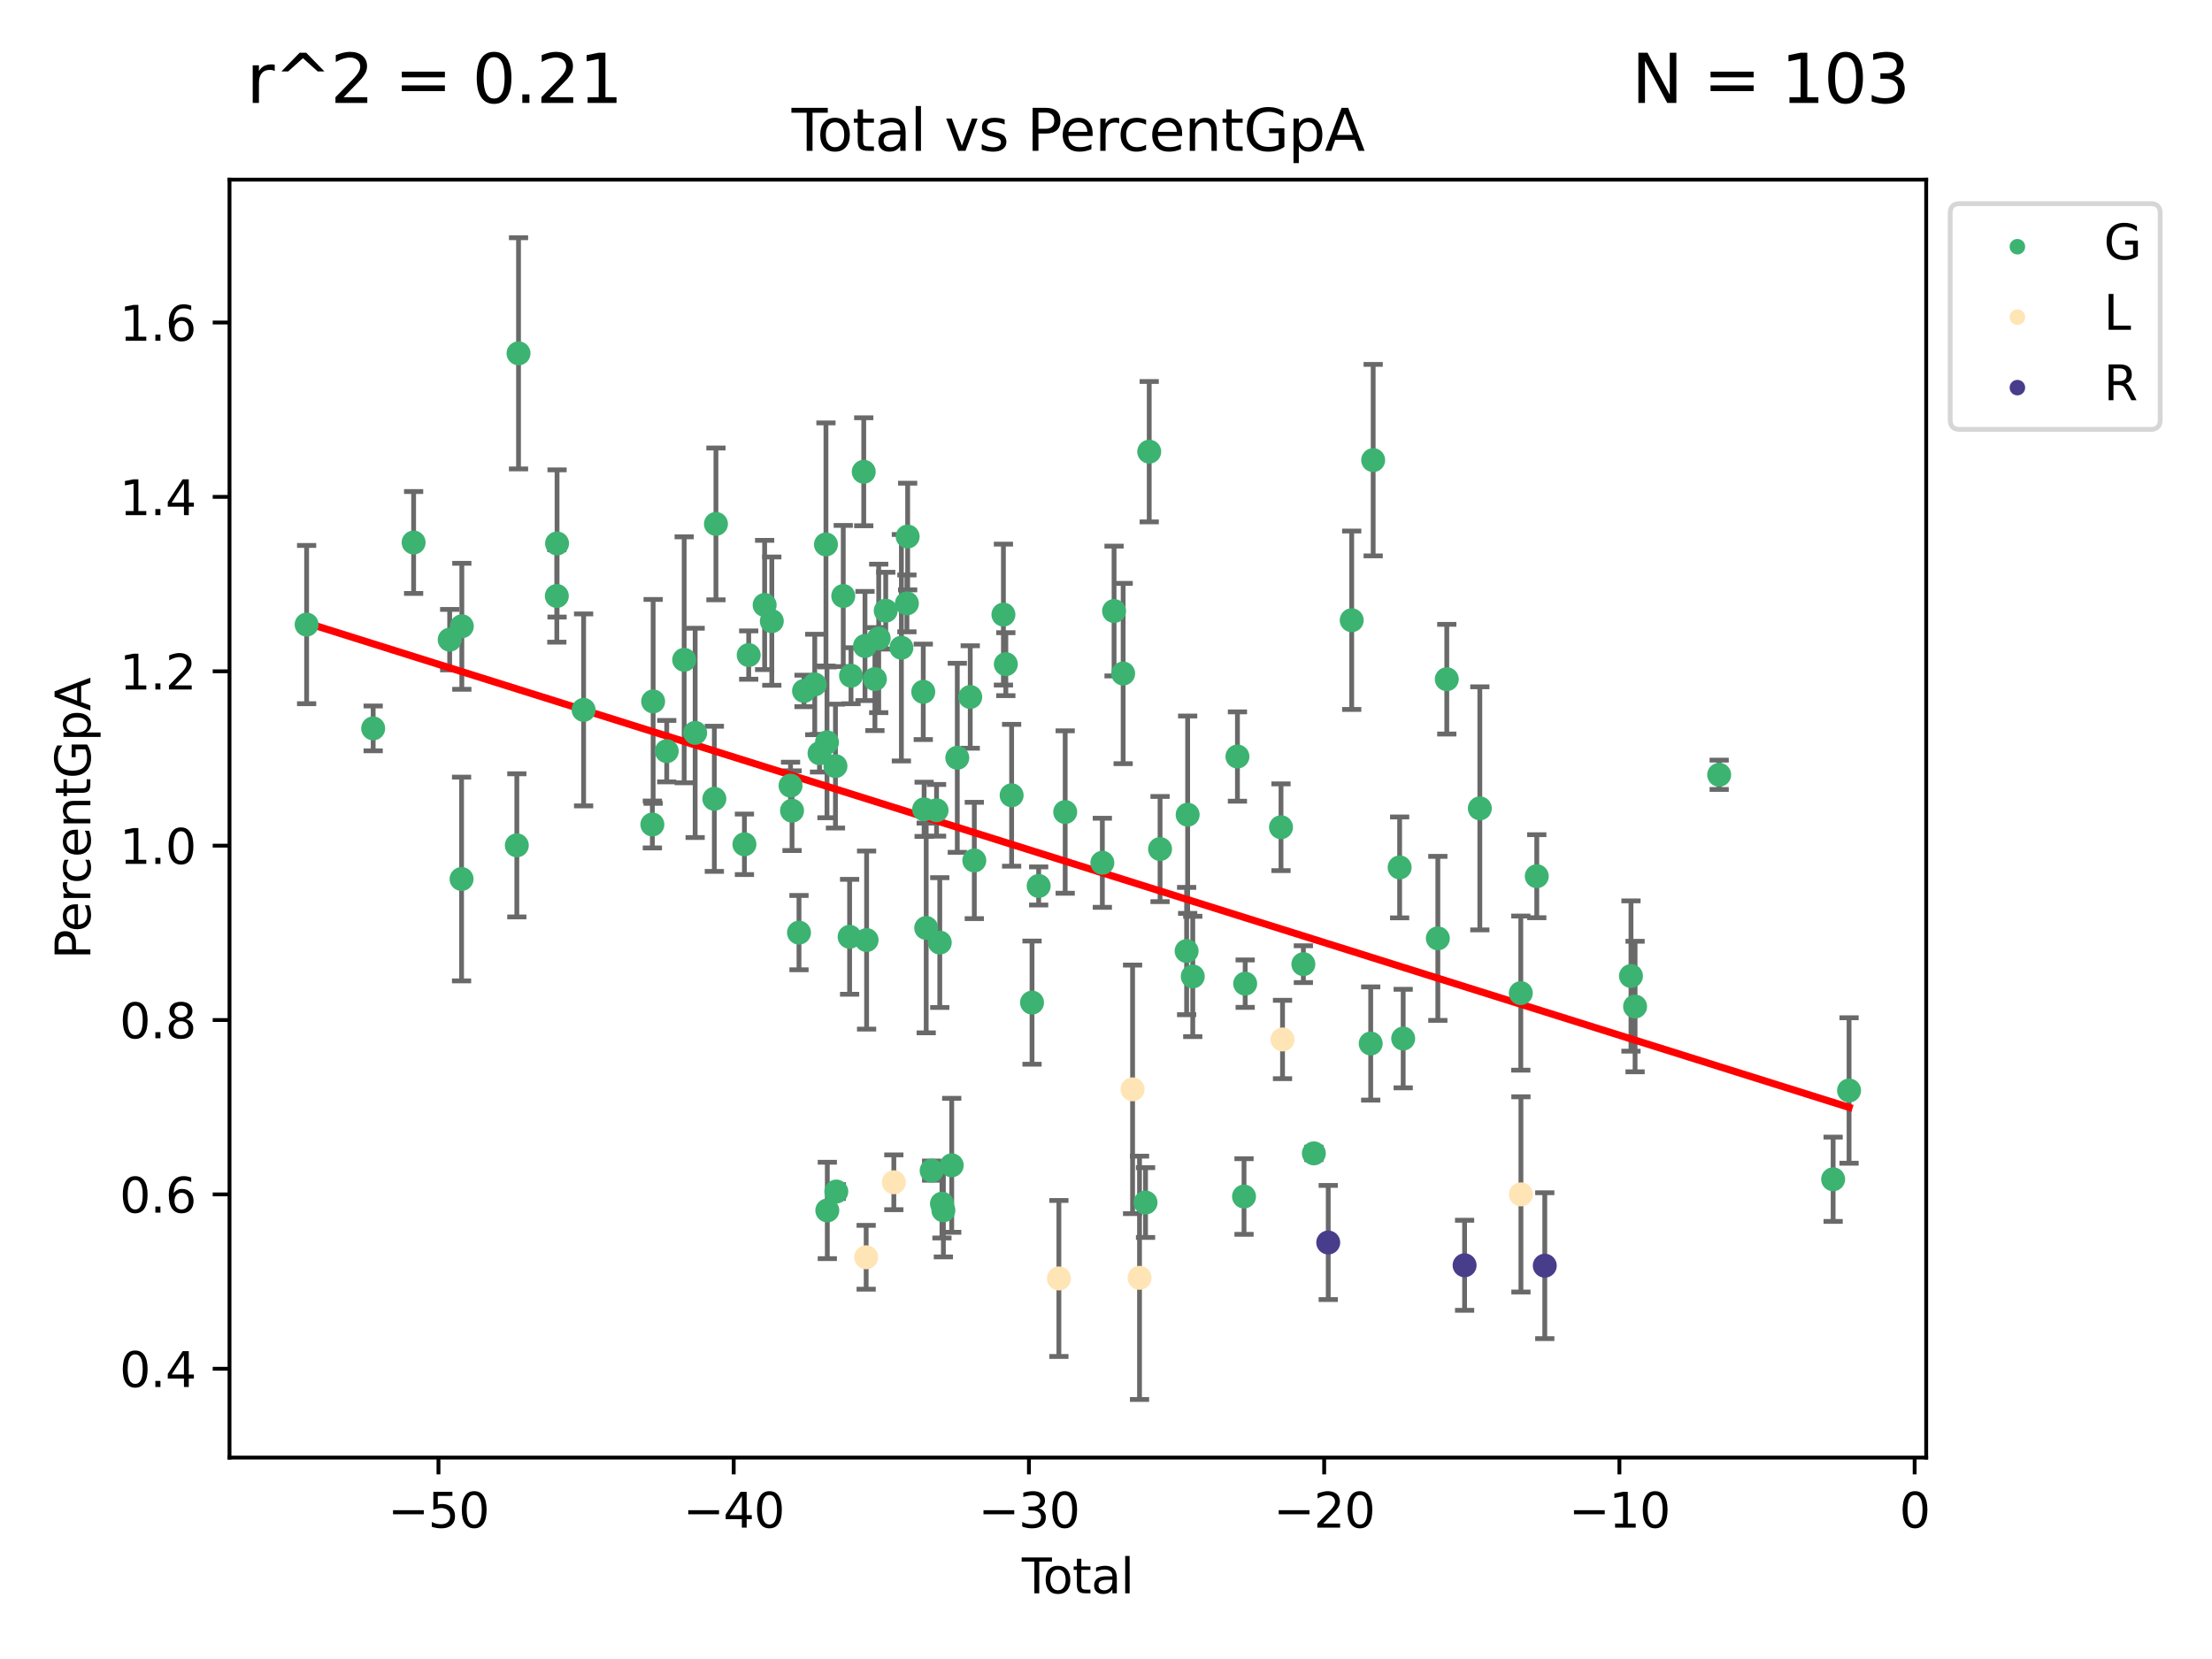 <?xml version="1.0" encoding="utf-8" standalone="no"?>
<!DOCTYPE svg PUBLIC "-//W3C//DTD SVG 1.1//EN"
  "http://www.w3.org/Graphics/SVG/1.1/DTD/svg11.dtd">
<svg xmlns:xlink="http://www.w3.org/1999/xlink" width="460.8pt" height="345.6pt" viewBox="0 0 460.8 345.6" xmlns="http://www.w3.org/2000/svg" version="1.1">
 <defs>
  <style type="text/css">*{stroke-linejoin: round; stroke-linecap: butt}</style>
 </defs>
 <g id="figure_1">
  <g id="patch_1">
   <path d="M 0 345.6 
L 460.8 345.6 
L 460.8 0 
L 0 0 
z
" style="fill: #ffffff"/>
  </g>
  <g id="axes_1">
   <g id="patch_2">
    <path d="M 47.81 303.64 
L 401.26 303.64 
L 401.26 37.422 
L 47.81 37.422 
z
" style="fill: #ffffff"/>
   </g>
   <g id="PathCollection_1">
    <defs>
     <path id="m0e13742d2a" d="M 0 1.118 
C 0.297 1.118 0.581 1 0.791 0.791 
C 1 0.581 1.118 0.297 1.118 0 
C 1.118 -0.297 1 -0.581 0.791 -0.791 
C 0.581 -1 0.297 -1.118 0 -1.118 
C -0.297 -1.118 -0.581 -1 -0.791 -0.791 
C -1 -0.581 -1.118 -0.297 -1.118 0 
C -1.118 0.297 -1 0.581 -0.791 0.791 
C -0.581 1 -0.297 1.118 0 1.118 
z
" style="stroke: #3cb371"/>
    </defs>
    <g clip-path="url(#pd9f1830e0b)">
     <use xlink:href="#m0e13742d2a" x="63.876" y="130.11" style="fill: #3cb371; stroke: #3cb371"/>
     <use xlink:href="#m0e13742d2a" x="77.74" y="151.736" style="fill: #3cb371; stroke: #3cb371"/>
     <use xlink:href="#m0e13742d2a" x="86.165" y="113.01" style="fill: #3cb371; stroke: #3cb371"/>
     <use xlink:href="#m0e13742d2a" x="93.677" y="133.254" style="fill: #3cb371; stroke: #3cb371"/>
     <use xlink:href="#m0e13742d2a" x="96.153" y="183.113" style="fill: #3cb371; stroke: #3cb371"/>
     <use xlink:href="#m0e13742d2a" x="96.207" y="130.466" style="fill: #3cb371; stroke: #3cb371"/>
     <use xlink:href="#m0e13742d2a" x="107.664" y="176.101" style="fill: #3cb371; stroke: #3cb371"/>
     <use xlink:href="#m0e13742d2a" x="108.018" y="73.605" style="fill: #3cb371; stroke: #3cb371"/>
     <use xlink:href="#m0e13742d2a" x="115.997" y="124.151" style="fill: #3cb371; stroke: #3cb371"/>
     <use xlink:href="#m0e13742d2a" x="116.045" y="113.212" style="fill: #3cb371; stroke: #3cb371"/>
     <use xlink:href="#m0e13742d2a" x="121.576" y="147.882" style="fill: #3cb371; stroke: #3cb371"/>
     <use xlink:href="#m0e13742d2a" x="135.901" y="171.757" style="fill: #3cb371; stroke: #3cb371"/>
     <use xlink:href="#m0e13742d2a" x="136.061" y="146.117" style="fill: #3cb371; stroke: #3cb371"/>
     <use xlink:href="#m0e13742d2a" x="138.893" y="156.478" style="fill: #3cb371; stroke: #3cb371"/>
     <use xlink:href="#m0e13742d2a" x="142.525" y="137.45" style="fill: #3cb371; stroke: #3cb371"/>
     <use xlink:href="#m0e13742d2a" x="144.813" y="152.674" style="fill: #3cb371; stroke: #3cb371"/>
     <use xlink:href="#m0e13742d2a" x="148.811" y="166.406" style="fill: #3cb371; stroke: #3cb371"/>
     <use xlink:href="#m0e13742d2a" x="149.143" y="109.141" style="fill: #3cb371; stroke: #3cb371"/>
     <use xlink:href="#m0e13742d2a" x="155.077" y="175.883" style="fill: #3cb371; stroke: #3cb371"/>
     <use xlink:href="#m0e13742d2a" x="155.967" y="136.463" style="fill: #3cb371; stroke: #3cb371"/>
     <use xlink:href="#m0e13742d2a" x="159.287" y="126.026" style="fill: #3cb371; stroke: #3cb371"/>
     <use xlink:href="#m0e13742d2a" x="160.781" y="129.394" style="fill: #3cb371; stroke: #3cb371"/>
     <use xlink:href="#m0e13742d2a" x="164.684" y="163.669" style="fill: #3cb371; stroke: #3cb371"/>
     <use xlink:href="#m0e13742d2a" x="164.996" y="168.88" style="fill: #3cb371; stroke: #3cb371"/>
     <use xlink:href="#m0e13742d2a" x="166.445" y="194.282" style="fill: #3cb371; stroke: #3cb371"/>
     <use xlink:href="#m0e13742d2a" x="167.494" y="143.933" style="fill: #3cb371; stroke: #3cb371"/>
     <use xlink:href="#m0e13742d2a" x="169.728" y="142.587" style="fill: #3cb371; stroke: #3cb371"/>
     <use xlink:href="#m0e13742d2a" x="170.721" y="156.915" style="fill: #3cb371; stroke: #3cb371"/>
     <use xlink:href="#m0e13742d2a" x="172.061" y="113.42" style="fill: #3cb371; stroke: #3cb371"/>
     <use xlink:href="#m0e13742d2a" x="172.277" y="154.641" style="fill: #3cb371; stroke: #3cb371"/>
     <use xlink:href="#m0e13742d2a" x="172.345" y="252.157" style="fill: #3cb371; stroke: #3cb371"/>
     <use xlink:href="#m0e13742d2a" x="174.041" y="159.593" style="fill: #3cb371; stroke: #3cb371"/>
     <use xlink:href="#m0e13742d2a" x="174.217" y="248.221" style="fill: #3cb371; stroke: #3cb371"/>
     <use xlink:href="#m0e13742d2a" x="175.666" y="124.158" style="fill: #3cb371; stroke: #3cb371"/>
     <use xlink:href="#m0e13742d2a" x="176.989" y="195.155" style="fill: #3cb371; stroke: #3cb371"/>
     <use xlink:href="#m0e13742d2a" x="177.283" y="140.765" style="fill: #3cb371; stroke: #3cb371"/>
     <use xlink:href="#m0e13742d2a" x="179.933" y="98.278" style="fill: #3cb371; stroke: #3cb371"/>
     <use xlink:href="#m0e13742d2a" x="180.193" y="134.573" style="fill: #3cb371; stroke: #3cb371"/>
     <use xlink:href="#m0e13742d2a" x="180.529" y="195.833" style="fill: #3cb371; stroke: #3cb371"/>
     <use xlink:href="#m0e13742d2a" x="182.262" y="141.463" style="fill: #3cb371; stroke: #3cb371"/>
     <use xlink:href="#m0e13742d2a" x="183.051" y="132.99" style="fill: #3cb371; stroke: #3cb371"/>
     <use xlink:href="#m0e13742d2a" x="184.513" y="127.22" style="fill: #3cb371; stroke: #3cb371"/>
     <use xlink:href="#m0e13742d2a" x="187.776" y="134.932" style="fill: #3cb371; stroke: #3cb371"/>
     <use xlink:href="#m0e13742d2a" x="188.926" y="125.698" style="fill: #3cb371; stroke: #3cb371"/>
     <use xlink:href="#m0e13742d2a" x="189.08" y="111.769" style="fill: #3cb371; stroke: #3cb371"/>
     <use xlink:href="#m0e13742d2a" x="192.333" y="144.119" style="fill: #3cb371; stroke: #3cb371"/>
     <use xlink:href="#m0e13742d2a" x="192.511" y="168.597" style="fill: #3cb371; stroke: #3cb371"/>
     <use xlink:href="#m0e13742d2a" x="192.945" y="193.312" style="fill: #3cb371; stroke: #3cb371"/>
     <use xlink:href="#m0e13742d2a" x="194.08" y="243.865" style="fill: #3cb371; stroke: #3cb371"/>
     <use xlink:href="#m0e13742d2a" x="195.102" y="168.8" style="fill: #3cb371; stroke: #3cb371"/>
     <use xlink:href="#m0e13742d2a" x="195.772" y="196.352" style="fill: #3cb371; stroke: #3cb371"/>
     <use xlink:href="#m0e13742d2a" x="196.228" y="250.746" style="fill: #3cb371; stroke: #3cb371"/>
     <use xlink:href="#m0e13742d2a" x="196.524" y="252.13" style="fill: #3cb371; stroke: #3cb371"/>
     <use xlink:href="#m0e13742d2a" x="198.262" y="242.755" style="fill: #3cb371; stroke: #3cb371"/>
     <use xlink:href="#m0e13742d2a" x="199.422" y="157.86" style="fill: #3cb371; stroke: #3cb371"/>
     <use xlink:href="#m0e13742d2a" x="202.119" y="145.195" style="fill: #3cb371; stroke: #3cb371"/>
     <use xlink:href="#m0e13742d2a" x="202.966" y="179.254" style="fill: #3cb371; stroke: #3cb371"/>
     <use xlink:href="#m0e13742d2a" x="209.031" y="128.03" style="fill: #3cb371; stroke: #3cb371"/>
     <use xlink:href="#m0e13742d2a" x="209.532" y="138.358" style="fill: #3cb371; stroke: #3cb371"/>
     <use xlink:href="#m0e13742d2a" x="210.741" y="165.671" style="fill: #3cb371; stroke: #3cb371"/>
     <use xlink:href="#m0e13742d2a" x="214.99" y="208.862" style="fill: #3cb371; stroke: #3cb371"/>
     <use xlink:href="#m0e13742d2a" x="216.374" y="184.56" style="fill: #3cb371; stroke: #3cb371"/>
     <use xlink:href="#m0e13742d2a" x="221.9" y="169.161" style="fill: #3cb371; stroke: #3cb371"/>
     <use xlink:href="#m0e13742d2a" x="229.64" y="179.732" style="fill: #3cb371; stroke: #3cb371"/>
     <use xlink:href="#m0e13742d2a" x="232.08" y="127.288" style="fill: #3cb371; stroke: #3cb371"/>
     <use xlink:href="#m0e13742d2a" x="233.972" y="140.307" style="fill: #3cb371; stroke: #3cb371"/>
     <use xlink:href="#m0e13742d2a" x="238.636" y="250.51" style="fill: #3cb371; stroke: #3cb371"/>
     <use xlink:href="#m0e13742d2a" x="239.405" y="94.092" style="fill: #3cb371; stroke: #3cb371"/>
     <use xlink:href="#m0e13742d2a" x="241.662" y="176.872" style="fill: #3cb371; stroke: #3cb371"/>
     <use xlink:href="#m0e13742d2a" x="247.197" y="198.119" style="fill: #3cb371; stroke: #3cb371"/>
     <use xlink:href="#m0e13742d2a" x="247.411" y="169.713" style="fill: #3cb371; stroke: #3cb371"/>
     <use xlink:href="#m0e13742d2a" x="248.474" y="203.412" style="fill: #3cb371; stroke: #3cb371"/>
     <use xlink:href="#m0e13742d2a" x="257.78" y="157.598" style="fill: #3cb371; stroke: #3cb371"/>
     <use xlink:href="#m0e13742d2a" x="259.154" y="249.258" style="fill: #3cb371; stroke: #3cb371"/>
     <use xlink:href="#m0e13742d2a" x="259.394" y="204.914" style="fill: #3cb371; stroke: #3cb371"/>
     <use xlink:href="#m0e13742d2a" x="266.857" y="172.329" style="fill: #3cb371; stroke: #3cb371"/>
     <use xlink:href="#m0e13742d2a" x="271.516" y="200.852" style="fill: #3cb371; stroke: #3cb371"/>
     <use xlink:href="#m0e13742d2a" x="273.701" y="240.267" style="fill: #3cb371; stroke: #3cb371"/>
     <use xlink:href="#m0e13742d2a" x="281.586" y="129.207" style="fill: #3cb371; stroke: #3cb371"/>
     <use xlink:href="#m0e13742d2a" x="285.543" y="217.382" style="fill: #3cb371; stroke: #3cb371"/>
     <use xlink:href="#m0e13742d2a" x="286.057" y="95.849" style="fill: #3cb371; stroke: #3cb371"/>
     <use xlink:href="#m0e13742d2a" x="291.571" y="180.698" style="fill: #3cb371; stroke: #3cb371"/>
     <use xlink:href="#m0e13742d2a" x="292.31" y="216.35" style="fill: #3cb371; stroke: #3cb371"/>
     <use xlink:href="#m0e13742d2a" x="299.528" y="195.48" style="fill: #3cb371; stroke: #3cb371"/>
     <use xlink:href="#m0e13742d2a" x="301.391" y="141.488" style="fill: #3cb371; stroke: #3cb371"/>
     <use xlink:href="#m0e13742d2a" x="308.277" y="168.397" style="fill: #3cb371; stroke: #3cb371"/>
     <use xlink:href="#m0e13742d2a" x="316.811" y="206.883" style="fill: #3cb371; stroke: #3cb371"/>
     <use xlink:href="#m0e13742d2a" x="320.138" y="182.53" style="fill: #3cb371; stroke: #3cb371"/>
     <use xlink:href="#m0e13742d2a" x="339.764" y="203.322" style="fill: #3cb371; stroke: #3cb371"/>
     <use xlink:href="#m0e13742d2a" x="340.617" y="209.68" style="fill: #3cb371; stroke: #3cb371"/>
     <use xlink:href="#m0e13742d2a" x="358.135" y="161.402" style="fill: #3cb371; stroke: #3cb371"/>
     <use xlink:href="#m0e13742d2a" x="381.875" y="245.665" style="fill: #3cb371; stroke: #3cb371"/>
     <use xlink:href="#m0e13742d2a" x="385.194" y="227.169" style="fill: #3cb371; stroke: #3cb371"/>
    </g>
   </g>
   <g id="PathCollection_2">
    <defs>
     <path id="m95b267d5ed" d="M 0 1.118 
C 0.297 1.118 0.581 1 0.791 0.791 
C 1 0.581 1.118 0.297 1.118 0 
C 1.118 -0.297 1 -0.581 0.791 -0.791 
C 0.581 -1 0.297 -1.118 0 -1.118 
C -0.297 -1.118 -0.581 -1 -0.791 -0.791 
C -1 -0.581 -1.118 -0.297 -1.118 0 
C -1.118 0.297 -1 0.581 -0.791 0.791 
C -0.581 1 -0.297 1.118 0 1.118 
z
" style="stroke: #ffe4b5"/>
    </defs>
    <g clip-path="url(#pd9f1830e0b)">
     <use xlink:href="#m95b267d5ed" x="180.439" y="261.913" style="fill: #ffe4b5; stroke: #ffe4b5"/>
     <use xlink:href="#m95b267d5ed" x="186.202" y="246.29" style="fill: #ffe4b5; stroke: #ffe4b5"/>
     <use xlink:href="#m95b267d5ed" x="220.586" y="266.326" style="fill: #ffe4b5; stroke: #ffe4b5"/>
     <use xlink:href="#m95b267d5ed" x="235.939" y="226.93" style="fill: #ffe4b5; stroke: #ffe4b5"/>
     <use xlink:href="#m95b267d5ed" x="237.384" y="266.196" style="fill: #ffe4b5; stroke: #ffe4b5"/>
     <use xlink:href="#m95b267d5ed" x="267.174" y="216.544" style="fill: #ffe4b5; stroke: #ffe4b5"/>
     <use xlink:href="#m95b267d5ed" x="316.838" y="248.817" style="fill: #ffe4b5; stroke: #ffe4b5"/>
    </g>
   </g>
   <g id="PathCollection_3">
    <defs>
     <path id="m32c52d2d0e" d="M 0 1.118 
C 0.297 1.118 0.581 1 0.791 0.791 
C 1 0.581 1.118 0.297 1.118 0 
C 1.118 -0.297 1 -0.581 0.791 -0.791 
C 0.581 -1 0.297 -1.118 0 -1.118 
C -0.297 -1.118 -0.581 -1 -0.791 -0.791 
C -1 -0.581 -1.118 -0.297 -1.118 0 
C -1.118 0.297 -1 0.581 -0.791 0.791 
C -0.581 1 -0.297 1.118 0 1.118 
z
" style="stroke: #483d8b"/>
    </defs>
    <g clip-path="url(#pd9f1830e0b)">
     <use xlink:href="#m32c52d2d0e" x="276.694" y="258.835" style="fill: #483d8b; stroke: #483d8b"/>
     <use xlink:href="#m32c52d2d0e" x="305.101" y="263.582" style="fill: #483d8b; stroke: #483d8b"/>
     <use xlink:href="#m32c52d2d0e" x="321.805" y="263.666" style="fill: #483d8b; stroke: #483d8b"/>
    </g>
   </g>
   <g id="matplotlib.axis_1">
    <g id="xtick_1">
     <g id="line2d_1">
      <defs>
       <path id="m9cfb290bf5" d="M 0 0 
L 0 3.5 
" style="stroke: #000000; stroke-width: 0.8"/>
      </defs>
      <g>
       <use xlink:href="#m9cfb290bf5" x="91.341" y="303.64" style="stroke: #000000; stroke-width: 0.8"/>
      </g>
     </g>
     <g id="text_1">
      <!-- −50 -->
      <g transform="translate(80.789 318.238)scale(0.1 -0.1)">
       <defs>
        <path id="DejaVuSans-2212" d="M 678 2272 
L 4684 2272 
L 4684 1741 
L 678 1741 
L 678 2272 
z
" transform="scale(0.016)"/>
        <path id="DejaVuSans-35" d="M 691 4666 
L 3169 4666 
L 3169 4134 
L 1269 4134 
L 1269 2991 
Q 1406 3038 1543 3061 
Q 1681 3084 1819 3084 
Q 2600 3084 3056 2656 
Q 3513 2228 3513 1497 
Q 3513 744 3044 326 
Q 2575 -91 1722 -91 
Q 1428 -91 1123 -41 
Q 819 9 494 109 
L 494 744 
Q 775 591 1075 516 
Q 1375 441 1709 441 
Q 2250 441 2565 725 
Q 2881 1009 2881 1497 
Q 2881 1984 2565 2268 
Q 2250 2553 1709 2553 
Q 1456 2553 1204 2497 
Q 953 2441 691 2322 
L 691 4666 
z
" transform="scale(0.016)"/>
        <path id="DejaVuSans-30" d="M 2034 4250 
Q 1547 4250 1301 3770 
Q 1056 3291 1056 2328 
Q 1056 1369 1301 889 
Q 1547 409 2034 409 
Q 2525 409 2770 889 
Q 3016 1369 3016 2328 
Q 3016 3291 2770 3770 
Q 2525 4250 2034 4250 
z
M 2034 4750 
Q 2819 4750 3233 4129 
Q 3647 3509 3647 2328 
Q 3647 1150 3233 529 
Q 2819 -91 2034 -91 
Q 1250 -91 836 529 
Q 422 1150 422 2328 
Q 422 3509 836 4129 
Q 1250 4750 2034 4750 
z
" transform="scale(0.016)"/>
       </defs>
       <use xlink:href="#DejaVuSans-2212"/>
       <use xlink:href="#DejaVuSans-35" x="83.789"/>
       <use xlink:href="#DejaVuSans-30" x="147.412"/>
      </g>
     </g>
    </g>
    <g id="xtick_2">
     <g id="line2d_2">
      <g>
       <use xlink:href="#m9cfb290bf5" x="152.844" y="303.64" style="stroke: #000000; stroke-width: 0.8"/>
      </g>
     </g>
     <g id="text_2">
      <!-- −40 -->
      <g transform="translate(142.292 318.238)scale(0.1 -0.1)">
       <defs>
        <path id="DejaVuSans-34" d="M 2419 4116 
L 825 1625 
L 2419 1625 
L 2419 4116 
z
M 2253 4666 
L 3047 4666 
L 3047 1625 
L 3713 1625 
L 3713 1100 
L 3047 1100 
L 3047 0 
L 2419 0 
L 2419 1100 
L 313 1100 
L 313 1709 
L 2253 4666 
z
" transform="scale(0.016)"/>
       </defs>
       <use xlink:href="#DejaVuSans-2212"/>
       <use xlink:href="#DejaVuSans-34" x="83.789"/>
       <use xlink:href="#DejaVuSans-30" x="147.412"/>
      </g>
     </g>
    </g>
    <g id="xtick_3">
     <g id="line2d_3">
      <g>
       <use xlink:href="#m9cfb290bf5" x="214.347" y="303.64" style="stroke: #000000; stroke-width: 0.8"/>
      </g>
     </g>
     <g id="text_3">
      <!-- −30 -->
      <g transform="translate(203.795 318.238)scale(0.1 -0.1)">
       <defs>
        <path id="DejaVuSans-33" d="M 2597 2516 
Q 3050 2419 3304 2112 
Q 3559 1806 3559 1356 
Q 3559 666 3084 287 
Q 2609 -91 1734 -91 
Q 1441 -91 1130 -33 
Q 819 25 488 141 
L 488 750 
Q 750 597 1062 519 
Q 1375 441 1716 441 
Q 2309 441 2620 675 
Q 2931 909 2931 1356 
Q 2931 1769 2642 2001 
Q 2353 2234 1838 2234 
L 1294 2234 
L 1294 2753 
L 1863 2753 
Q 2328 2753 2575 2939 
Q 2822 3125 2822 3475 
Q 2822 3834 2567 4026 
Q 2313 4219 1838 4219 
Q 1578 4219 1281 4162 
Q 984 4106 628 3988 
L 628 4550 
Q 988 4650 1302 4700 
Q 1616 4750 1894 4750 
Q 2613 4750 3031 4423 
Q 3450 4097 3450 3541 
Q 3450 3153 3228 2886 
Q 3006 2619 2597 2516 
z
" transform="scale(0.016)"/>
       </defs>
       <use xlink:href="#DejaVuSans-2212"/>
       <use xlink:href="#DejaVuSans-33" x="83.789"/>
       <use xlink:href="#DejaVuSans-30" x="147.412"/>
      </g>
     </g>
    </g>
    <g id="xtick_4">
     <g id="line2d_4">
      <g>
       <use xlink:href="#m9cfb290bf5" x="275.85" y="303.64" style="stroke: #000000; stroke-width: 0.8"/>
      </g>
     </g>
     <g id="text_4">
      <!-- −20 -->
      <g transform="translate(265.298 318.238)scale(0.1 -0.1)">
       <defs>
        <path id="DejaVuSans-32" d="M 1228 531 
L 3431 531 
L 3431 0 
L 469 0 
L 469 531 
Q 828 903 1448 1529 
Q 2069 2156 2228 2338 
Q 2531 2678 2651 2914 
Q 2772 3150 2772 3378 
Q 2772 3750 2511 3984 
Q 2250 4219 1831 4219 
Q 1534 4219 1204 4116 
Q 875 4013 500 3803 
L 500 4441 
Q 881 4594 1212 4672 
Q 1544 4750 1819 4750 
Q 2544 4750 2975 4387 
Q 3406 4025 3406 3419 
Q 3406 3131 3298 2873 
Q 3191 2616 2906 2266 
Q 2828 2175 2409 1742 
Q 1991 1309 1228 531 
z
" transform="scale(0.016)"/>
       </defs>
       <use xlink:href="#DejaVuSans-2212"/>
       <use xlink:href="#DejaVuSans-32" x="83.789"/>
       <use xlink:href="#DejaVuSans-30" x="147.412"/>
      </g>
     </g>
    </g>
    <g id="xtick_5">
     <g id="line2d_5">
      <g>
       <use xlink:href="#m9cfb290bf5" x="337.353" y="303.64" style="stroke: #000000; stroke-width: 0.8"/>
      </g>
     </g>
     <g id="text_5">
      <!-- −10 -->
      <g transform="translate(326.801 318.238)scale(0.1 -0.1)">
       <defs>
        <path id="DejaVuSans-31" d="M 794 531 
L 1825 531 
L 1825 4091 
L 703 3866 
L 703 4441 
L 1819 4666 
L 2450 4666 
L 2450 531 
L 3481 531 
L 3481 0 
L 794 0 
L 794 531 
z
" transform="scale(0.016)"/>
       </defs>
       <use xlink:href="#DejaVuSans-2212"/>
       <use xlink:href="#DejaVuSans-31" x="83.789"/>
       <use xlink:href="#DejaVuSans-30" x="147.412"/>
      </g>
     </g>
    </g>
    <g id="xtick_6">
     <g id="line2d_6">
      <g>
       <use xlink:href="#m9cfb290bf5" x="398.856" y="303.64" style="stroke: #000000; stroke-width: 0.8"/>
      </g>
     </g>
     <g id="text_6">
      <!-- 0 -->
      <g transform="translate(395.675 318.238)scale(0.1 -0.1)">
       <use xlink:href="#DejaVuSans-30"/>
      </g>
     </g>
    </g>
    <g id="text_7">
     <!-- Total -->
     <g transform="translate(212.858 331.917)scale(0.1 -0.1)">
      <defs>
       <path id="DejaVuSans-54" d="M -19 4666 
L 3928 4666 
L 3928 4134 
L 2272 4134 
L 2272 0 
L 1638 0 
L 1638 4134 
L -19 4134 
L -19 4666 
z
" transform="scale(0.016)"/>
       <path id="DejaVuSans-6f" d="M 1959 3097 
Q 1497 3097 1228 2736 
Q 959 2375 959 1747 
Q 959 1119 1226 758 
Q 1494 397 1959 397 
Q 2419 397 2687 759 
Q 2956 1122 2956 1747 
Q 2956 2369 2687 2733 
Q 2419 3097 1959 3097 
z
M 1959 3584 
Q 2709 3584 3137 3096 
Q 3566 2609 3566 1747 
Q 3566 888 3137 398 
Q 2709 -91 1959 -91 
Q 1206 -91 779 398 
Q 353 888 353 1747 
Q 353 2609 779 3096 
Q 1206 3584 1959 3584 
z
" transform="scale(0.016)"/>
       <path id="DejaVuSans-74" d="M 1172 4494 
L 1172 3500 
L 2356 3500 
L 2356 3053 
L 1172 3053 
L 1172 1153 
Q 1172 725 1289 603 
Q 1406 481 1766 481 
L 2356 481 
L 2356 0 
L 1766 0 
Q 1100 0 847 248 
Q 594 497 594 1153 
L 594 3053 
L 172 3053 
L 172 3500 
L 594 3500 
L 594 4494 
L 1172 4494 
z
" transform="scale(0.016)"/>
       <path id="DejaVuSans-61" d="M 2194 1759 
Q 1497 1759 1228 1600 
Q 959 1441 959 1056 
Q 959 750 1161 570 
Q 1363 391 1709 391 
Q 2188 391 2477 730 
Q 2766 1069 2766 1631 
L 2766 1759 
L 2194 1759 
z
M 3341 1997 
L 3341 0 
L 2766 0 
L 2766 531 
Q 2569 213 2275 61 
Q 1981 -91 1556 -91 
Q 1019 -91 701 211 
Q 384 513 384 1019 
Q 384 1609 779 1909 
Q 1175 2209 1959 2209 
L 2766 2209 
L 2766 2266 
Q 2766 2663 2505 2880 
Q 2244 3097 1772 3097 
Q 1472 3097 1187 3025 
Q 903 2953 641 2809 
L 641 3341 
Q 956 3463 1253 3523 
Q 1550 3584 1831 3584 
Q 2591 3584 2966 3190 
Q 3341 2797 3341 1997 
z
" transform="scale(0.016)"/>
       <path id="DejaVuSans-6c" d="M 603 4863 
L 1178 4863 
L 1178 0 
L 603 0 
L 603 4863 
z
" transform="scale(0.016)"/>
      </defs>
      <use xlink:href="#DejaVuSans-54"/>
      <use xlink:href="#DejaVuSans-6f" x="44.084"/>
      <use xlink:href="#DejaVuSans-74" x="105.266"/>
      <use xlink:href="#DejaVuSans-61" x="144.475"/>
      <use xlink:href="#DejaVuSans-6c" x="205.754"/>
     </g>
    </g>
   </g>
   <g id="matplotlib.axis_2">
    <g id="ytick_1">
     <g id="line2d_7">
      <defs>
       <path id="mde466cc2f3" d="M 0 0 
L -3.5 0 
" style="stroke: #000000; stroke-width: 0.8"/>
      </defs>
      <g>
       <use xlink:href="#mde466cc2f3" x="47.81" y="285.14" style="stroke: #000000; stroke-width: 0.8"/>
      </g>
     </g>
     <g id="text_8">
      <!-- 0.4 -->
      <g transform="translate(24.907 288.939)scale(0.1 -0.1)">
       <defs>
        <path id="DejaVuSans-2e" d="M 684 794 
L 1344 794 
L 1344 0 
L 684 0 
L 684 794 
z
" transform="scale(0.016)"/>
       </defs>
       <use xlink:href="#DejaVuSans-30"/>
       <use xlink:href="#DejaVuSans-2e" x="63.623"/>
       <use xlink:href="#DejaVuSans-34" x="95.41"/>
      </g>
     </g>
    </g>
    <g id="ytick_2">
     <g id="line2d_8">
      <g>
       <use xlink:href="#mde466cc2f3" x="47.81" y="248.815" style="stroke: #000000; stroke-width: 0.8"/>
      </g>
     </g>
     <g id="text_9">
      <!-- 0.6 -->
      <g transform="translate(24.907 252.614)scale(0.1 -0.1)">
       <defs>
        <path id="DejaVuSans-36" d="M 2113 2584 
Q 1688 2584 1439 2293 
Q 1191 2003 1191 1497 
Q 1191 994 1439 701 
Q 1688 409 2113 409 
Q 2538 409 2786 701 
Q 3034 994 3034 1497 
Q 3034 2003 2786 2293 
Q 2538 2584 2113 2584 
z
M 3366 4563 
L 3366 3988 
Q 3128 4100 2886 4159 
Q 2644 4219 2406 4219 
Q 1781 4219 1451 3797 
Q 1122 3375 1075 2522 
Q 1259 2794 1537 2939 
Q 1816 3084 2150 3084 
Q 2853 3084 3261 2657 
Q 3669 2231 3669 1497 
Q 3669 778 3244 343 
Q 2819 -91 2113 -91 
Q 1303 -91 875 529 
Q 447 1150 447 2328 
Q 447 3434 972 4092 
Q 1497 4750 2381 4750 
Q 2619 4750 2861 4703 
Q 3103 4656 3366 4563 
z
" transform="scale(0.016)"/>
       </defs>
       <use xlink:href="#DejaVuSans-30"/>
       <use xlink:href="#DejaVuSans-2e" x="63.623"/>
       <use xlink:href="#DejaVuSans-36" x="95.41"/>
      </g>
     </g>
    </g>
    <g id="ytick_3">
     <g id="line2d_9">
      <g>
       <use xlink:href="#mde466cc2f3" x="47.81" y="212.489" style="stroke: #000000; stroke-width: 0.8"/>
      </g>
     </g>
     <g id="text_10">
      <!-- 0.8 -->
      <g transform="translate(24.907 216.289)scale(0.1 -0.1)">
       <defs>
        <path id="DejaVuSans-38" d="M 2034 2216 
Q 1584 2216 1326 1975 
Q 1069 1734 1069 1313 
Q 1069 891 1326 650 
Q 1584 409 2034 409 
Q 2484 409 2743 651 
Q 3003 894 3003 1313 
Q 3003 1734 2745 1975 
Q 2488 2216 2034 2216 
z
M 1403 2484 
Q 997 2584 770 2862 
Q 544 3141 544 3541 
Q 544 4100 942 4425 
Q 1341 4750 2034 4750 
Q 2731 4750 3128 4425 
Q 3525 4100 3525 3541 
Q 3525 3141 3298 2862 
Q 3072 2584 2669 2484 
Q 3125 2378 3379 2068 
Q 3634 1759 3634 1313 
Q 3634 634 3220 271 
Q 2806 -91 2034 -91 
Q 1263 -91 848 271 
Q 434 634 434 1313 
Q 434 1759 690 2068 
Q 947 2378 1403 2484 
z
M 1172 3481 
Q 1172 3119 1398 2916 
Q 1625 2713 2034 2713 
Q 2441 2713 2670 2916 
Q 2900 3119 2900 3481 
Q 2900 3844 2670 4047 
Q 2441 4250 2034 4250 
Q 1625 4250 1398 4047 
Q 1172 3844 1172 3481 
z
" transform="scale(0.016)"/>
       </defs>
       <use xlink:href="#DejaVuSans-30"/>
       <use xlink:href="#DejaVuSans-2e" x="63.623"/>
       <use xlink:href="#DejaVuSans-38" x="95.41"/>
      </g>
     </g>
    </g>
    <g id="ytick_4">
     <g id="line2d_10">
      <g>
       <use xlink:href="#mde466cc2f3" x="47.81" y="176.164" style="stroke: #000000; stroke-width: 0.8"/>
      </g>
     </g>
     <g id="text_11">
      <!-- 1.0 -->
      <g transform="translate(24.907 179.963)scale(0.1 -0.1)">
       <use xlink:href="#DejaVuSans-31"/>
       <use xlink:href="#DejaVuSans-2e" x="63.623"/>
       <use xlink:href="#DejaVuSans-30" x="95.41"/>
      </g>
     </g>
    </g>
    <g id="ytick_5">
     <g id="line2d_11">
      <g>
       <use xlink:href="#mde466cc2f3" x="47.81" y="139.839" style="stroke: #000000; stroke-width: 0.8"/>
      </g>
     </g>
     <g id="text_12">
      <!-- 1.2 -->
      <g transform="translate(24.907 143.638)scale(0.1 -0.1)">
       <use xlink:href="#DejaVuSans-31"/>
       <use xlink:href="#DejaVuSans-2e" x="63.623"/>
       <use xlink:href="#DejaVuSans-32" x="95.41"/>
      </g>
     </g>
    </g>
    <g id="ytick_6">
     <g id="line2d_12">
      <g>
       <use xlink:href="#mde466cc2f3" x="47.81" y="103.513" style="stroke: #000000; stroke-width: 0.8"/>
      </g>
     </g>
     <g id="text_13">
      <!-- 1.4 -->
      <g transform="translate(24.907 107.312)scale(0.1 -0.1)">
       <use xlink:href="#DejaVuSans-31"/>
       <use xlink:href="#DejaVuSans-2e" x="63.623"/>
       <use xlink:href="#DejaVuSans-34" x="95.41"/>
      </g>
     </g>
    </g>
    <g id="ytick_7">
     <g id="line2d_13">
      <g>
       <use xlink:href="#mde466cc2f3" x="47.81" y="67.188" style="stroke: #000000; stroke-width: 0.8"/>
      </g>
     </g>
     <g id="text_14">
      <!-- 1.6 -->
      <g transform="translate(24.907 70.987)scale(0.1 -0.1)">
       <use xlink:href="#DejaVuSans-31"/>
       <use xlink:href="#DejaVuSans-2e" x="63.623"/>
       <use xlink:href="#DejaVuSans-36" x="95.41"/>
      </g>
     </g>
    </g>
    <g id="text_15">
     <!-- PercentGpA -->
     <g transform="translate(18.827 199.807)rotate(-90)scale(0.1 -0.1)">
      <defs>
       <path id="DejaVuSans-50" d="M 1259 4147 
L 1259 2394 
L 2053 2394 
Q 2494 2394 2734 2622 
Q 2975 2850 2975 3272 
Q 2975 3691 2734 3919 
Q 2494 4147 2053 4147 
L 1259 4147 
z
M 628 4666 
L 2053 4666 
Q 2838 4666 3239 4311 
Q 3641 3956 3641 3272 
Q 3641 2581 3239 2228 
Q 2838 1875 2053 1875 
L 1259 1875 
L 1259 0 
L 628 0 
L 628 4666 
z
" transform="scale(0.016)"/>
       <path id="DejaVuSans-65" d="M 3597 1894 
L 3597 1613 
L 953 1613 
Q 991 1019 1311 708 
Q 1631 397 2203 397 
Q 2534 397 2845 478 
Q 3156 559 3463 722 
L 3463 178 
Q 3153 47 2828 -22 
Q 2503 -91 2169 -91 
Q 1331 -91 842 396 
Q 353 884 353 1716 
Q 353 2575 817 3079 
Q 1281 3584 2069 3584 
Q 2775 3584 3186 3129 
Q 3597 2675 3597 1894 
z
M 3022 2063 
Q 3016 2534 2758 2815 
Q 2500 3097 2075 3097 
Q 1594 3097 1305 2825 
Q 1016 2553 972 2059 
L 3022 2063 
z
" transform="scale(0.016)"/>
       <path id="DejaVuSans-72" d="M 2631 2963 
Q 2534 3019 2420 3045 
Q 2306 3072 2169 3072 
Q 1681 3072 1420 2755 
Q 1159 2438 1159 1844 
L 1159 0 
L 581 0 
L 581 3500 
L 1159 3500 
L 1159 2956 
Q 1341 3275 1631 3429 
Q 1922 3584 2338 3584 
Q 2397 3584 2469 3576 
Q 2541 3569 2628 3553 
L 2631 2963 
z
" transform="scale(0.016)"/>
       <path id="DejaVuSans-63" d="M 3122 3366 
L 3122 2828 
Q 2878 2963 2633 3030 
Q 2388 3097 2138 3097 
Q 1578 3097 1268 2742 
Q 959 2388 959 1747 
Q 959 1106 1268 751 
Q 1578 397 2138 397 
Q 2388 397 2633 464 
Q 2878 531 3122 666 
L 3122 134 
Q 2881 22 2623 -34 
Q 2366 -91 2075 -91 
Q 1284 -91 818 406 
Q 353 903 353 1747 
Q 353 2603 823 3093 
Q 1294 3584 2113 3584 
Q 2378 3584 2631 3529 
Q 2884 3475 3122 3366 
z
" transform="scale(0.016)"/>
       <path id="DejaVuSans-6e" d="M 3513 2113 
L 3513 0 
L 2938 0 
L 2938 2094 
Q 2938 2591 2744 2837 
Q 2550 3084 2163 3084 
Q 1697 3084 1428 2787 
Q 1159 2491 1159 1978 
L 1159 0 
L 581 0 
L 581 3500 
L 1159 3500 
L 1159 2956 
Q 1366 3272 1645 3428 
Q 1925 3584 2291 3584 
Q 2894 3584 3203 3211 
Q 3513 2838 3513 2113 
z
" transform="scale(0.016)"/>
       <path id="DejaVuSans-47" d="M 3809 666 
L 3809 1919 
L 2778 1919 
L 2778 2438 
L 4434 2438 
L 4434 434 
Q 4069 175 3628 42 
Q 3188 -91 2688 -91 
Q 1594 -91 976 548 
Q 359 1188 359 2328 
Q 359 3472 976 4111 
Q 1594 4750 2688 4750 
Q 3144 4750 3555 4637 
Q 3966 4525 4313 4306 
L 4313 3634 
Q 3963 3931 3569 4081 
Q 3175 4231 2741 4231 
Q 1884 4231 1454 3753 
Q 1025 3275 1025 2328 
Q 1025 1384 1454 906 
Q 1884 428 2741 428 
Q 3075 428 3337 486 
Q 3600 544 3809 666 
z
" transform="scale(0.016)"/>
       <path id="DejaVuSans-70" d="M 1159 525 
L 1159 -1331 
L 581 -1331 
L 581 3500 
L 1159 3500 
L 1159 2969 
Q 1341 3281 1617 3432 
Q 1894 3584 2278 3584 
Q 2916 3584 3314 3078 
Q 3713 2572 3713 1747 
Q 3713 922 3314 415 
Q 2916 -91 2278 -91 
Q 1894 -91 1617 61 
Q 1341 213 1159 525 
z
M 3116 1747 
Q 3116 2381 2855 2742 
Q 2594 3103 2138 3103 
Q 1681 3103 1420 2742 
Q 1159 2381 1159 1747 
Q 1159 1113 1420 752 
Q 1681 391 2138 391 
Q 2594 391 2855 752 
Q 3116 1113 3116 1747 
z
" transform="scale(0.016)"/>
       <path id="DejaVuSans-41" d="M 2188 4044 
L 1331 1722 
L 3047 1722 
L 2188 4044 
z
M 1831 4666 
L 2547 4666 
L 4325 0 
L 3669 0 
L 3244 1197 
L 1141 1197 
L 716 0 
L 50 0 
L 1831 4666 
z
" transform="scale(0.016)"/>
      </defs>
      <use xlink:href="#DejaVuSans-50"/>
      <use xlink:href="#DejaVuSans-65" x="56.678"/>
      <use xlink:href="#DejaVuSans-72" x="118.201"/>
      <use xlink:href="#DejaVuSans-63" x="157.064"/>
      <use xlink:href="#DejaVuSans-65" x="212.045"/>
      <use xlink:href="#DejaVuSans-6e" x="273.568"/>
      <use xlink:href="#DejaVuSans-74" x="336.947"/>
      <use xlink:href="#DejaVuSans-47" x="376.156"/>
      <use xlink:href="#DejaVuSans-70" x="453.646"/>
      <use xlink:href="#DejaVuSans-41" x="517.123"/>
     </g>
    </g>
   </g>
   <g id="LineCollection_1">
    <path d="M 63.876 146.594 
L 63.876 113.626 
" clip-path="url(#pd9f1830e0b)" style="fill: none; stroke: #696969"/>
    <path d="M 77.74 156.404 
L 77.74 147.068 
" clip-path="url(#pd9f1830e0b)" style="fill: none; stroke: #696969"/>
    <path d="M 86.165 123.621 
L 86.165 102.398 
" clip-path="url(#pd9f1830e0b)" style="fill: none; stroke: #696969"/>
    <path d="M 93.677 139.552 
L 93.677 126.955 
" clip-path="url(#pd9f1830e0b)" style="fill: none; stroke: #696969"/>
    <path d="M 96.153 204.337 
L 96.153 161.889 
" clip-path="url(#pd9f1830e0b)" style="fill: none; stroke: #696969"/>
    <path d="M 96.207 143.588 
L 96.207 117.343 
" clip-path="url(#pd9f1830e0b)" style="fill: none; stroke: #696969"/>
    <path d="M 107.664 191.011 
L 107.664 161.192 
" clip-path="url(#pd9f1830e0b)" style="fill: none; stroke: #696969"/>
    <path d="M 108.018 97.687 
L 108.018 49.523 
" clip-path="url(#pd9f1830e0b)" style="fill: none; stroke: #696969"/>
    <path d="M 115.997 133.773 
L 115.997 114.529 
" clip-path="url(#pd9f1830e0b)" style="fill: none; stroke: #696969"/>
    <path d="M 116.045 128.543 
L 116.045 97.881 
" clip-path="url(#pd9f1830e0b)" style="fill: none; stroke: #696969"/>
    <path d="M 121.576 167.877 
L 121.576 127.887 
" clip-path="url(#pd9f1830e0b)" style="fill: none; stroke: #696969"/>
    <path d="M 135.901 176.641 
L 135.901 166.872 
" clip-path="url(#pd9f1830e0b)" style="fill: none; stroke: #696969"/>
    <path d="M 136.061 167.356 
L 136.061 124.879 
" clip-path="url(#pd9f1830e0b)" style="fill: none; stroke: #696969"/>
    <path d="M 138.893 162.88 
L 138.893 150.077 
" clip-path="url(#pd9f1830e0b)" style="fill: none; stroke: #696969"/>
    <path d="M 142.525 163.068 
L 142.525 111.831 
" clip-path="url(#pd9f1830e0b)" style="fill: none; stroke: #696969"/>
    <path d="M 144.813 174.472 
L 144.813 130.875 
" clip-path="url(#pd9f1830e0b)" style="fill: none; stroke: #696969"/>
    <path d="M 148.811 181.524 
L 148.811 151.288 
" clip-path="url(#pd9f1830e0b)" style="fill: none; stroke: #696969"/>
    <path d="M 149.143 124.953 
L 149.143 93.329 
" clip-path="url(#pd9f1830e0b)" style="fill: none; stroke: #696969"/>
    <path d="M 155.077 182.188 
L 155.077 169.578 
" clip-path="url(#pd9f1830e0b)" style="fill: none; stroke: #696969"/>
    <path d="M 155.967 141.496 
L 155.967 131.429 
" clip-path="url(#pd9f1830e0b)" style="fill: none; stroke: #696969"/>
    <path d="M 159.287 139.488 
L 159.287 112.563 
" clip-path="url(#pd9f1830e0b)" style="fill: none; stroke: #696969"/>
    <path d="M 160.781 142.759 
L 160.781 116.028 
" clip-path="url(#pd9f1830e0b)" style="fill: none; stroke: #696969"/>
    <path d="M 164.684 168.556 
L 164.684 158.781 
" clip-path="url(#pd9f1830e0b)" style="fill: none; stroke: #696969"/>
    <path d="M 164.996 177.18 
L 164.996 160.58 
" clip-path="url(#pd9f1830e0b)" style="fill: none; stroke: #696969"/>
    <path d="M 166.445 202.021 
L 166.445 186.543 
" clip-path="url(#pd9f1830e0b)" style="fill: none; stroke: #696969"/>
    <path d="M 167.494 147.211 
L 167.494 140.655 
" clip-path="url(#pd9f1830e0b)" style="fill: none; stroke: #696969"/>
    <path d="M 169.728 153.052 
L 169.728 132.123 
" clip-path="url(#pd9f1830e0b)" style="fill: none; stroke: #696969"/>
    <path d="M 170.721 160.827 
L 170.721 153.002 
" clip-path="url(#pd9f1830e0b)" style="fill: none; stroke: #696969"/>
    <path d="M 172.061 138.742 
L 172.061 88.098 
" clip-path="url(#pd9f1830e0b)" style="fill: none; stroke: #696969"/>
    <path d="M 172.277 170.347 
L 172.277 138.936 
" clip-path="url(#pd9f1830e0b)" style="fill: none; stroke: #696969"/>
    <path d="M 172.345 262.198 
L 172.345 242.117 
" clip-path="url(#pd9f1830e0b)" style="fill: none; stroke: #696969"/>
    <path d="M 174.041 172.494 
L 174.041 146.691 
" clip-path="url(#pd9f1830e0b)" style="fill: none; stroke: #696969"/>
    <path d="M 174.217 249.663 
L 174.217 246.778 
" clip-path="url(#pd9f1830e0b)" style="fill: none; stroke: #696969"/>
    <path d="M 175.666 138.862 
L 175.666 109.455 
" clip-path="url(#pd9f1830e0b)" style="fill: none; stroke: #696969"/>
    <path d="M 176.989 207.124 
L 176.989 183.187 
" clip-path="url(#pd9f1830e0b)" style="fill: none; stroke: #696969"/>
    <path d="M 177.283 146.605 
L 177.283 134.925 
" clip-path="url(#pd9f1830e0b)" style="fill: none; stroke: #696969"/>
    <path d="M 179.933 109.523 
L 179.933 87.032 
" clip-path="url(#pd9f1830e0b)" style="fill: none; stroke: #696969"/>
    <path d="M 180.193 145.937 
L 180.193 123.209 
" clip-path="url(#pd9f1830e0b)" style="fill: none; stroke: #696969"/>
    <path d="M 180.529 214.382 
L 180.529 177.283 
" clip-path="url(#pd9f1830e0b)" style="fill: none; stroke: #696969"/>
    <path d="M 182.262 152.185 
L 182.262 130.741 
" clip-path="url(#pd9f1830e0b)" style="fill: none; stroke: #696969"/>
    <path d="M 183.051 148.454 
L 183.051 117.527 
" clip-path="url(#pd9f1830e0b)" style="fill: none; stroke: #696969"/>
    <path d="M 184.513 135.223 
L 184.513 119.218 
" clip-path="url(#pd9f1830e0b)" style="fill: none; stroke: #696969"/>
    <path d="M 187.776 158.519 
L 187.776 111.344 
" clip-path="url(#pd9f1830e0b)" style="fill: none; stroke: #696969"/>
    <path d="M 188.926 131.615 
L 188.926 119.781 
" clip-path="url(#pd9f1830e0b)" style="fill: none; stroke: #696969"/>
    <path d="M 189.08 122.879 
L 189.08 100.659 
" clip-path="url(#pd9f1830e0b)" style="fill: none; stroke: #696969"/>
    <path d="M 192.333 154.062 
L 192.333 134.176 
" clip-path="url(#pd9f1830e0b)" style="fill: none; stroke: #696969"/>
    <path d="M 192.511 174.244 
L 192.511 162.949 
" clip-path="url(#pd9f1830e0b)" style="fill: none; stroke: #696969"/>
    <path d="M 192.945 215.159 
L 192.945 171.465 
" clip-path="url(#pd9f1830e0b)" style="fill: none; stroke: #696969"/>
    <path d="M 194.08 245.863 
L 194.08 241.866 
" clip-path="url(#pd9f1830e0b)" style="fill: none; stroke: #696969"/>
    <path d="M 195.102 174.184 
L 195.102 163.416 
" clip-path="url(#pd9f1830e0b)" style="fill: none; stroke: #696969"/>
    <path d="M 195.772 209.872 
L 195.772 182.832 
" clip-path="url(#pd9f1830e0b)" style="fill: none; stroke: #696969"/>
    <path d="M 196.228 257.897 
L 196.228 243.595 
" clip-path="url(#pd9f1830e0b)" style="fill: none; stroke: #696969"/>
    <path d="M 196.524 261.835 
L 196.524 242.425 
" clip-path="url(#pd9f1830e0b)" style="fill: none; stroke: #696969"/>
    <path d="M 198.262 256.71 
L 198.262 228.799 
" clip-path="url(#pd9f1830e0b)" style="fill: none; stroke: #696969"/>
    <path d="M 199.422 177.552 
L 199.422 138.169 
" clip-path="url(#pd9f1830e0b)" style="fill: none; stroke: #696969"/>
    <path d="M 202.119 155.868 
L 202.119 134.521 
" clip-path="url(#pd9f1830e0b)" style="fill: none; stroke: #696969"/>
    <path d="M 202.966 191.37 
L 202.966 167.137 
" clip-path="url(#pd9f1830e0b)" style="fill: none; stroke: #696969"/>
    <path d="M 209.031 142.709 
L 209.031 113.351 
" clip-path="url(#pd9f1830e0b)" style="fill: none; stroke: #696969"/>
    <path d="M 209.532 144.916 
L 209.532 131.801 
" clip-path="url(#pd9f1830e0b)" style="fill: none; stroke: #696969"/>
    <path d="M 210.741 180.444 
L 210.741 150.898 
" clip-path="url(#pd9f1830e0b)" style="fill: none; stroke: #696969"/>
    <path d="M 214.99 221.691 
L 214.99 196.033 
" clip-path="url(#pd9f1830e0b)" style="fill: none; stroke: #696969"/>
    <path d="M 216.374 188.529 
L 216.374 180.591 
" clip-path="url(#pd9f1830e0b)" style="fill: none; stroke: #696969"/>
    <path d="M 221.9 186.077 
L 221.9 152.245 
" clip-path="url(#pd9f1830e0b)" style="fill: none; stroke: #696969"/>
    <path d="M 229.64 189.015 
L 229.64 170.449 
" clip-path="url(#pd9f1830e0b)" style="fill: none; stroke: #696969"/>
    <path d="M 232.08 140.81 
L 232.08 113.766 
" clip-path="url(#pd9f1830e0b)" style="fill: none; stroke: #696969"/>
    <path d="M 233.972 159.087 
L 233.972 121.527 
" clip-path="url(#pd9f1830e0b)" style="fill: none; stroke: #696969"/>
    <path d="M 238.636 257.78 
L 238.636 243.239 
" clip-path="url(#pd9f1830e0b)" style="fill: none; stroke: #696969"/>
    <path d="M 239.405 108.714 
L 239.405 79.47 
" clip-path="url(#pd9f1830e0b)" style="fill: none; stroke: #696969"/>
    <path d="M 241.662 187.825 
L 241.662 165.92 
" clip-path="url(#pd9f1830e0b)" style="fill: none; stroke: #696969"/>
    <path d="M 247.197 211.38 
L 247.197 184.859 
" clip-path="url(#pd9f1830e0b)" style="fill: none; stroke: #696969"/>
    <path d="M 247.411 190.272 
L 247.411 149.155 
" clip-path="url(#pd9f1830e0b)" style="fill: none; stroke: #696969"/>
    <path d="M 248.474 215.943 
L 248.474 190.88 
" clip-path="url(#pd9f1830e0b)" style="fill: none; stroke: #696969"/>
    <path d="M 257.78 166.9 
L 257.78 148.295 
" clip-path="url(#pd9f1830e0b)" style="fill: none; stroke: #696969"/>
    <path d="M 259.154 257.135 
L 259.154 241.38 
" clip-path="url(#pd9f1830e0b)" style="fill: none; stroke: #696969"/>
    <path d="M 259.394 209.853 
L 259.394 199.974 
" clip-path="url(#pd9f1830e0b)" style="fill: none; stroke: #696969"/>
    <path d="M 266.857 181.364 
L 266.857 163.294 
" clip-path="url(#pd9f1830e0b)" style="fill: none; stroke: #696969"/>
    <path d="M 271.516 204.685 
L 271.516 197.019 
" clip-path="url(#pd9f1830e0b)" style="fill: none; stroke: #696969"/>
    <path d="M 273.701 241.567 
L 273.701 238.968 
" clip-path="url(#pd9f1830e0b)" style="fill: none; stroke: #696969"/>
    <path d="M 281.586 147.789 
L 281.586 110.625 
" clip-path="url(#pd9f1830e0b)" style="fill: none; stroke: #696969"/>
    <path d="M 285.543 229.173 
L 285.543 205.591 
" clip-path="url(#pd9f1830e0b)" style="fill: none; stroke: #696969"/>
    <path d="M 286.057 115.793 
L 286.057 75.906 
" clip-path="url(#pd9f1830e0b)" style="fill: none; stroke: #696969"/>
    <path d="M 291.571 191.209 
L 291.571 170.187 
" clip-path="url(#pd9f1830e0b)" style="fill: none; stroke: #696969"/>
    <path d="M 292.31 226.614 
L 292.31 206.087 
" clip-path="url(#pd9f1830e0b)" style="fill: none; stroke: #696969"/>
    <path d="M 299.528 212.563 
L 299.528 178.397 
" clip-path="url(#pd9f1830e0b)" style="fill: none; stroke: #696969"/>
    <path d="M 301.391 152.913 
L 301.391 130.063 
" clip-path="url(#pd9f1830e0b)" style="fill: none; stroke: #696969"/>
    <path d="M 308.277 193.717 
L 308.277 143.078 
" clip-path="url(#pd9f1830e0b)" style="fill: none; stroke: #696969"/>
    <path d="M 316.811 222.936 
L 316.811 190.83 
" clip-path="url(#pd9f1830e0b)" style="fill: none; stroke: #696969"/>
    <path d="M 320.138 191.175 
L 320.138 173.884 
" clip-path="url(#pd9f1830e0b)" style="fill: none; stroke: #696969"/>
    <path d="M 339.764 218.976 
L 339.764 187.667 
" clip-path="url(#pd9f1830e0b)" style="fill: none; stroke: #696969"/>
    <path d="M 340.617 223.271 
L 340.617 196.088 
" clip-path="url(#pd9f1830e0b)" style="fill: none; stroke: #696969"/>
    <path d="M 358.135 164.458 
L 358.135 158.346 
" clip-path="url(#pd9f1830e0b)" style="fill: none; stroke: #696969"/>
    <path d="M 381.875 254.443 
L 381.875 236.886 
" clip-path="url(#pd9f1830e0b)" style="fill: none; stroke: #696969"/>
    <path d="M 385.194 242.321 
L 385.194 212.017 
" clip-path="url(#pd9f1830e0b)" style="fill: none; stroke: #696969"/>
   </g>
   <g id="line2d_14">
    <defs>
     <path id="m3980b98f31" d="M 2 0 
L -2 -0 
" style="stroke: #696969"/>
    </defs>
    <g clip-path="url(#pd9f1830e0b)">
     <use xlink:href="#m3980b98f31" x="63.876" y="146.594" style="fill: #696969; stroke: #696969"/>
     <use xlink:href="#m3980b98f31" x="77.74" y="156.404" style="fill: #696969; stroke: #696969"/>
     <use xlink:href="#m3980b98f31" x="86.165" y="123.621" style="fill: #696969; stroke: #696969"/>
     <use xlink:href="#m3980b98f31" x="93.677" y="139.552" style="fill: #696969; stroke: #696969"/>
     <use xlink:href="#m3980b98f31" x="96.153" y="204.337" style="fill: #696969; stroke: #696969"/>
     <use xlink:href="#m3980b98f31" x="96.207" y="143.588" style="fill: #696969; stroke: #696969"/>
     <use xlink:href="#m3980b98f31" x="107.664" y="191.011" style="fill: #696969; stroke: #696969"/>
     <use xlink:href="#m3980b98f31" x="108.018" y="97.687" style="fill: #696969; stroke: #696969"/>
     <use xlink:href="#m3980b98f31" x="115.997" y="133.773" style="fill: #696969; stroke: #696969"/>
     <use xlink:href="#m3980b98f31" x="116.045" y="128.543" style="fill: #696969; stroke: #696969"/>
     <use xlink:href="#m3980b98f31" x="121.576" y="167.877" style="fill: #696969; stroke: #696969"/>
     <use xlink:href="#m3980b98f31" x="135.901" y="176.641" style="fill: #696969; stroke: #696969"/>
     <use xlink:href="#m3980b98f31" x="136.061" y="167.356" style="fill: #696969; stroke: #696969"/>
     <use xlink:href="#m3980b98f31" x="138.893" y="162.88" style="fill: #696969; stroke: #696969"/>
     <use xlink:href="#m3980b98f31" x="142.525" y="163.068" style="fill: #696969; stroke: #696969"/>
     <use xlink:href="#m3980b98f31" x="144.813" y="174.472" style="fill: #696969; stroke: #696969"/>
     <use xlink:href="#m3980b98f31" x="148.811" y="181.524" style="fill: #696969; stroke: #696969"/>
     <use xlink:href="#m3980b98f31" x="149.143" y="124.953" style="fill: #696969; stroke: #696969"/>
     <use xlink:href="#m3980b98f31" x="155.077" y="182.188" style="fill: #696969; stroke: #696969"/>
     <use xlink:href="#m3980b98f31" x="155.967" y="141.496" style="fill: #696969; stroke: #696969"/>
     <use xlink:href="#m3980b98f31" x="159.287" y="139.488" style="fill: #696969; stroke: #696969"/>
     <use xlink:href="#m3980b98f31" x="160.781" y="142.759" style="fill: #696969; stroke: #696969"/>
     <use xlink:href="#m3980b98f31" x="164.684" y="168.556" style="fill: #696969; stroke: #696969"/>
     <use xlink:href="#m3980b98f31" x="164.996" y="177.18" style="fill: #696969; stroke: #696969"/>
     <use xlink:href="#m3980b98f31" x="166.445" y="202.021" style="fill: #696969; stroke: #696969"/>
     <use xlink:href="#m3980b98f31" x="167.494" y="147.211" style="fill: #696969; stroke: #696969"/>
     <use xlink:href="#m3980b98f31" x="169.728" y="153.052" style="fill: #696969; stroke: #696969"/>
     <use xlink:href="#m3980b98f31" x="170.721" y="160.827" style="fill: #696969; stroke: #696969"/>
     <use xlink:href="#m3980b98f31" x="172.061" y="138.742" style="fill: #696969; stroke: #696969"/>
     <use xlink:href="#m3980b98f31" x="172.277" y="170.347" style="fill: #696969; stroke: #696969"/>
     <use xlink:href="#m3980b98f31" x="172.345" y="262.198" style="fill: #696969; stroke: #696969"/>
     <use xlink:href="#m3980b98f31" x="174.041" y="172.494" style="fill: #696969; stroke: #696969"/>
     <use xlink:href="#m3980b98f31" x="174.217" y="249.663" style="fill: #696969; stroke: #696969"/>
     <use xlink:href="#m3980b98f31" x="175.666" y="138.862" style="fill: #696969; stroke: #696969"/>
     <use xlink:href="#m3980b98f31" x="176.989" y="207.124" style="fill: #696969; stroke: #696969"/>
     <use xlink:href="#m3980b98f31" x="177.283" y="146.605" style="fill: #696969; stroke: #696969"/>
     <use xlink:href="#m3980b98f31" x="179.933" y="109.523" style="fill: #696969; stroke: #696969"/>
     <use xlink:href="#m3980b98f31" x="180.193" y="145.937" style="fill: #696969; stroke: #696969"/>
     <use xlink:href="#m3980b98f31" x="180.529" y="214.382" style="fill: #696969; stroke: #696969"/>
     <use xlink:href="#m3980b98f31" x="182.262" y="152.185" style="fill: #696969; stroke: #696969"/>
     <use xlink:href="#m3980b98f31" x="183.051" y="148.454" style="fill: #696969; stroke: #696969"/>
     <use xlink:href="#m3980b98f31" x="184.513" y="135.223" style="fill: #696969; stroke: #696969"/>
     <use xlink:href="#m3980b98f31" x="187.776" y="158.519" style="fill: #696969; stroke: #696969"/>
     <use xlink:href="#m3980b98f31" x="188.926" y="131.615" style="fill: #696969; stroke: #696969"/>
     <use xlink:href="#m3980b98f31" x="189.08" y="122.879" style="fill: #696969; stroke: #696969"/>
     <use xlink:href="#m3980b98f31" x="192.333" y="154.062" style="fill: #696969; stroke: #696969"/>
     <use xlink:href="#m3980b98f31" x="192.511" y="174.244" style="fill: #696969; stroke: #696969"/>
     <use xlink:href="#m3980b98f31" x="192.945" y="215.159" style="fill: #696969; stroke: #696969"/>
     <use xlink:href="#m3980b98f31" x="194.08" y="245.863" style="fill: #696969; stroke: #696969"/>
     <use xlink:href="#m3980b98f31" x="195.102" y="174.184" style="fill: #696969; stroke: #696969"/>
     <use xlink:href="#m3980b98f31" x="195.772" y="209.872" style="fill: #696969; stroke: #696969"/>
     <use xlink:href="#m3980b98f31" x="196.228" y="257.897" style="fill: #696969; stroke: #696969"/>
     <use xlink:href="#m3980b98f31" x="196.524" y="261.835" style="fill: #696969; stroke: #696969"/>
     <use xlink:href="#m3980b98f31" x="198.262" y="256.71" style="fill: #696969; stroke: #696969"/>
     <use xlink:href="#m3980b98f31" x="199.422" y="177.552" style="fill: #696969; stroke: #696969"/>
     <use xlink:href="#m3980b98f31" x="202.119" y="155.868" style="fill: #696969; stroke: #696969"/>
     <use xlink:href="#m3980b98f31" x="202.966" y="191.37" style="fill: #696969; stroke: #696969"/>
     <use xlink:href="#m3980b98f31" x="209.031" y="142.709" style="fill: #696969; stroke: #696969"/>
     <use xlink:href="#m3980b98f31" x="209.532" y="144.916" style="fill: #696969; stroke: #696969"/>
     <use xlink:href="#m3980b98f31" x="210.741" y="180.444" style="fill: #696969; stroke: #696969"/>
     <use xlink:href="#m3980b98f31" x="214.99" y="221.691" style="fill: #696969; stroke: #696969"/>
     <use xlink:href="#m3980b98f31" x="216.374" y="188.529" style="fill: #696969; stroke: #696969"/>
     <use xlink:href="#m3980b98f31" x="221.9" y="186.077" style="fill: #696969; stroke: #696969"/>
     <use xlink:href="#m3980b98f31" x="229.64" y="189.015" style="fill: #696969; stroke: #696969"/>
     <use xlink:href="#m3980b98f31" x="232.08" y="140.81" style="fill: #696969; stroke: #696969"/>
     <use xlink:href="#m3980b98f31" x="233.972" y="159.087" style="fill: #696969; stroke: #696969"/>
     <use xlink:href="#m3980b98f31" x="238.636" y="257.78" style="fill: #696969; stroke: #696969"/>
     <use xlink:href="#m3980b98f31" x="239.405" y="108.714" style="fill: #696969; stroke: #696969"/>
     <use xlink:href="#m3980b98f31" x="241.662" y="187.825" style="fill: #696969; stroke: #696969"/>
     <use xlink:href="#m3980b98f31" x="247.197" y="211.38" style="fill: #696969; stroke: #696969"/>
     <use xlink:href="#m3980b98f31" x="247.411" y="190.272" style="fill: #696969; stroke: #696969"/>
     <use xlink:href="#m3980b98f31" x="248.474" y="215.943" style="fill: #696969; stroke: #696969"/>
     <use xlink:href="#m3980b98f31" x="257.78" y="166.9" style="fill: #696969; stroke: #696969"/>
     <use xlink:href="#m3980b98f31" x="259.154" y="257.135" style="fill: #696969; stroke: #696969"/>
     <use xlink:href="#m3980b98f31" x="259.394" y="209.853" style="fill: #696969; stroke: #696969"/>
     <use xlink:href="#m3980b98f31" x="266.857" y="181.364" style="fill: #696969; stroke: #696969"/>
     <use xlink:href="#m3980b98f31" x="271.516" y="204.685" style="fill: #696969; stroke: #696969"/>
     <use xlink:href="#m3980b98f31" x="273.701" y="241.567" style="fill: #696969; stroke: #696969"/>
     <use xlink:href="#m3980b98f31" x="281.586" y="147.789" style="fill: #696969; stroke: #696969"/>
     <use xlink:href="#m3980b98f31" x="285.543" y="229.173" style="fill: #696969; stroke: #696969"/>
     <use xlink:href="#m3980b98f31" x="286.057" y="115.793" style="fill: #696969; stroke: #696969"/>
     <use xlink:href="#m3980b98f31" x="291.571" y="191.209" style="fill: #696969; stroke: #696969"/>
     <use xlink:href="#m3980b98f31" x="292.31" y="226.614" style="fill: #696969; stroke: #696969"/>
     <use xlink:href="#m3980b98f31" x="299.528" y="212.563" style="fill: #696969; stroke: #696969"/>
     <use xlink:href="#m3980b98f31" x="301.391" y="152.913" style="fill: #696969; stroke: #696969"/>
     <use xlink:href="#m3980b98f31" x="308.277" y="193.717" style="fill: #696969; stroke: #696969"/>
     <use xlink:href="#m3980b98f31" x="316.811" y="222.936" style="fill: #696969; stroke: #696969"/>
     <use xlink:href="#m3980b98f31" x="320.138" y="191.175" style="fill: #696969; stroke: #696969"/>
     <use xlink:href="#m3980b98f31" x="339.764" y="218.976" style="fill: #696969; stroke: #696969"/>
     <use xlink:href="#m3980b98f31" x="340.617" y="223.271" style="fill: #696969; stroke: #696969"/>
     <use xlink:href="#m3980b98f31" x="358.135" y="164.458" style="fill: #696969; stroke: #696969"/>
     <use xlink:href="#m3980b98f31" x="381.875" y="254.443" style="fill: #696969; stroke: #696969"/>
     <use xlink:href="#m3980b98f31" x="385.194" y="242.321" style="fill: #696969; stroke: #696969"/>
    </g>
   </g>
   <g id="line2d_15">
    <g clip-path="url(#pd9f1830e0b)">
     <use xlink:href="#m3980b98f31" x="63.876" y="113.626" style="fill: #696969; stroke: #696969"/>
     <use xlink:href="#m3980b98f31" x="77.74" y="147.068" style="fill: #696969; stroke: #696969"/>
     <use xlink:href="#m3980b98f31" x="86.165" y="102.398" style="fill: #696969; stroke: #696969"/>
     <use xlink:href="#m3980b98f31" x="93.677" y="126.955" style="fill: #696969; stroke: #696969"/>
     <use xlink:href="#m3980b98f31" x="96.153" y="161.889" style="fill: #696969; stroke: #696969"/>
     <use xlink:href="#m3980b98f31" x="96.207" y="117.343" style="fill: #696969; stroke: #696969"/>
     <use xlink:href="#m3980b98f31" x="107.664" y="161.192" style="fill: #696969; stroke: #696969"/>
     <use xlink:href="#m3980b98f31" x="108.018" y="49.523" style="fill: #696969; stroke: #696969"/>
     <use xlink:href="#m3980b98f31" x="115.997" y="114.529" style="fill: #696969; stroke: #696969"/>
     <use xlink:href="#m3980b98f31" x="116.045" y="97.881" style="fill: #696969; stroke: #696969"/>
     <use xlink:href="#m3980b98f31" x="121.576" y="127.887" style="fill: #696969; stroke: #696969"/>
     <use xlink:href="#m3980b98f31" x="135.901" y="166.872" style="fill: #696969; stroke: #696969"/>
     <use xlink:href="#m3980b98f31" x="136.061" y="124.879" style="fill: #696969; stroke: #696969"/>
     <use xlink:href="#m3980b98f31" x="138.893" y="150.077" style="fill: #696969; stroke: #696969"/>
     <use xlink:href="#m3980b98f31" x="142.525" y="111.831" style="fill: #696969; stroke: #696969"/>
     <use xlink:href="#m3980b98f31" x="144.813" y="130.875" style="fill: #696969; stroke: #696969"/>
     <use xlink:href="#m3980b98f31" x="148.811" y="151.288" style="fill: #696969; stroke: #696969"/>
     <use xlink:href="#m3980b98f31" x="149.143" y="93.329" style="fill: #696969; stroke: #696969"/>
     <use xlink:href="#m3980b98f31" x="155.077" y="169.578" style="fill: #696969; stroke: #696969"/>
     <use xlink:href="#m3980b98f31" x="155.967" y="131.429" style="fill: #696969; stroke: #696969"/>
     <use xlink:href="#m3980b98f31" x="159.287" y="112.563" style="fill: #696969; stroke: #696969"/>
     <use xlink:href="#m3980b98f31" x="160.781" y="116.028" style="fill: #696969; stroke: #696969"/>
     <use xlink:href="#m3980b98f31" x="164.684" y="158.781" style="fill: #696969; stroke: #696969"/>
     <use xlink:href="#m3980b98f31" x="164.996" y="160.58" style="fill: #696969; stroke: #696969"/>
     <use xlink:href="#m3980b98f31" x="166.445" y="186.543" style="fill: #696969; stroke: #696969"/>
     <use xlink:href="#m3980b98f31" x="167.494" y="140.655" style="fill: #696969; stroke: #696969"/>
     <use xlink:href="#m3980b98f31" x="169.728" y="132.123" style="fill: #696969; stroke: #696969"/>
     <use xlink:href="#m3980b98f31" x="170.721" y="153.002" style="fill: #696969; stroke: #696969"/>
     <use xlink:href="#m3980b98f31" x="172.061" y="88.098" style="fill: #696969; stroke: #696969"/>
     <use xlink:href="#m3980b98f31" x="172.277" y="138.936" style="fill: #696969; stroke: #696969"/>
     <use xlink:href="#m3980b98f31" x="172.345" y="242.117" style="fill: #696969; stroke: #696969"/>
     <use xlink:href="#m3980b98f31" x="174.041" y="146.691" style="fill: #696969; stroke: #696969"/>
     <use xlink:href="#m3980b98f31" x="174.217" y="246.778" style="fill: #696969; stroke: #696969"/>
     <use xlink:href="#m3980b98f31" x="175.666" y="109.455" style="fill: #696969; stroke: #696969"/>
     <use xlink:href="#m3980b98f31" x="176.989" y="183.187" style="fill: #696969; stroke: #696969"/>
     <use xlink:href="#m3980b98f31" x="177.283" y="134.925" style="fill: #696969; stroke: #696969"/>
     <use xlink:href="#m3980b98f31" x="179.933" y="87.032" style="fill: #696969; stroke: #696969"/>
     <use xlink:href="#m3980b98f31" x="180.193" y="123.209" style="fill: #696969; stroke: #696969"/>
     <use xlink:href="#m3980b98f31" x="180.529" y="177.283" style="fill: #696969; stroke: #696969"/>
     <use xlink:href="#m3980b98f31" x="182.262" y="130.741" style="fill: #696969; stroke: #696969"/>
     <use xlink:href="#m3980b98f31" x="183.051" y="117.527" style="fill: #696969; stroke: #696969"/>
     <use xlink:href="#m3980b98f31" x="184.513" y="119.218" style="fill: #696969; stroke: #696969"/>
     <use xlink:href="#m3980b98f31" x="187.776" y="111.344" style="fill: #696969; stroke: #696969"/>
     <use xlink:href="#m3980b98f31" x="188.926" y="119.781" style="fill: #696969; stroke: #696969"/>
     <use xlink:href="#m3980b98f31" x="189.08" y="100.659" style="fill: #696969; stroke: #696969"/>
     <use xlink:href="#m3980b98f31" x="192.333" y="134.176" style="fill: #696969; stroke: #696969"/>
     <use xlink:href="#m3980b98f31" x="192.511" y="162.949" style="fill: #696969; stroke: #696969"/>
     <use xlink:href="#m3980b98f31" x="192.945" y="171.465" style="fill: #696969; stroke: #696969"/>
     <use xlink:href="#m3980b98f31" x="194.08" y="241.866" style="fill: #696969; stroke: #696969"/>
     <use xlink:href="#m3980b98f31" x="195.102" y="163.416" style="fill: #696969; stroke: #696969"/>
     <use xlink:href="#m3980b98f31" x="195.772" y="182.832" style="fill: #696969; stroke: #696969"/>
     <use xlink:href="#m3980b98f31" x="196.228" y="243.595" style="fill: #696969; stroke: #696969"/>
     <use xlink:href="#m3980b98f31" x="196.524" y="242.425" style="fill: #696969; stroke: #696969"/>
     <use xlink:href="#m3980b98f31" x="198.262" y="228.799" style="fill: #696969; stroke: #696969"/>
     <use xlink:href="#m3980b98f31" x="199.422" y="138.169" style="fill: #696969; stroke: #696969"/>
     <use xlink:href="#m3980b98f31" x="202.119" y="134.521" style="fill: #696969; stroke: #696969"/>
     <use xlink:href="#m3980b98f31" x="202.966" y="167.137" style="fill: #696969; stroke: #696969"/>
     <use xlink:href="#m3980b98f31" x="209.031" y="113.351" style="fill: #696969; stroke: #696969"/>
     <use xlink:href="#m3980b98f31" x="209.532" y="131.801" style="fill: #696969; stroke: #696969"/>
     <use xlink:href="#m3980b98f31" x="210.741" y="150.898" style="fill: #696969; stroke: #696969"/>
     <use xlink:href="#m3980b98f31" x="214.99" y="196.033" style="fill: #696969; stroke: #696969"/>
     <use xlink:href="#m3980b98f31" x="216.374" y="180.591" style="fill: #696969; stroke: #696969"/>
     <use xlink:href="#m3980b98f31" x="221.9" y="152.245" style="fill: #696969; stroke: #696969"/>
     <use xlink:href="#m3980b98f31" x="229.64" y="170.449" style="fill: #696969; stroke: #696969"/>
     <use xlink:href="#m3980b98f31" x="232.08" y="113.766" style="fill: #696969; stroke: #696969"/>
     <use xlink:href="#m3980b98f31" x="233.972" y="121.527" style="fill: #696969; stroke: #696969"/>
     <use xlink:href="#m3980b98f31" x="238.636" y="243.239" style="fill: #696969; stroke: #696969"/>
     <use xlink:href="#m3980b98f31" x="239.405" y="79.47" style="fill: #696969; stroke: #696969"/>
     <use xlink:href="#m3980b98f31" x="241.662" y="165.92" style="fill: #696969; stroke: #696969"/>
     <use xlink:href="#m3980b98f31" x="247.197" y="184.859" style="fill: #696969; stroke: #696969"/>
     <use xlink:href="#m3980b98f31" x="247.411" y="149.155" style="fill: #696969; stroke: #696969"/>
     <use xlink:href="#m3980b98f31" x="248.474" y="190.88" style="fill: #696969; stroke: #696969"/>
     <use xlink:href="#m3980b98f31" x="257.78" y="148.295" style="fill: #696969; stroke: #696969"/>
     <use xlink:href="#m3980b98f31" x="259.154" y="241.38" style="fill: #696969; stroke: #696969"/>
     <use xlink:href="#m3980b98f31" x="259.394" y="199.974" style="fill: #696969; stroke: #696969"/>
     <use xlink:href="#m3980b98f31" x="266.857" y="163.294" style="fill: #696969; stroke: #696969"/>
     <use xlink:href="#m3980b98f31" x="271.516" y="197.019" style="fill: #696969; stroke: #696969"/>
     <use xlink:href="#m3980b98f31" x="273.701" y="238.968" style="fill: #696969; stroke: #696969"/>
     <use xlink:href="#m3980b98f31" x="281.586" y="110.625" style="fill: #696969; stroke: #696969"/>
     <use xlink:href="#m3980b98f31" x="285.543" y="205.591" style="fill: #696969; stroke: #696969"/>
     <use xlink:href="#m3980b98f31" x="286.057" y="75.906" style="fill: #696969; stroke: #696969"/>
     <use xlink:href="#m3980b98f31" x="291.571" y="170.187" style="fill: #696969; stroke: #696969"/>
     <use xlink:href="#m3980b98f31" x="292.31" y="206.087" style="fill: #696969; stroke: #696969"/>
     <use xlink:href="#m3980b98f31" x="299.528" y="178.397" style="fill: #696969; stroke: #696969"/>
     <use xlink:href="#m3980b98f31" x="301.391" y="130.063" style="fill: #696969; stroke: #696969"/>
     <use xlink:href="#m3980b98f31" x="308.277" y="143.078" style="fill: #696969; stroke: #696969"/>
     <use xlink:href="#m3980b98f31" x="316.811" y="190.83" style="fill: #696969; stroke: #696969"/>
     <use xlink:href="#m3980b98f31" x="320.138" y="173.884" style="fill: #696969; stroke: #696969"/>
     <use xlink:href="#m3980b98f31" x="339.764" y="187.667" style="fill: #696969; stroke: #696969"/>
     <use xlink:href="#m3980b98f31" x="340.617" y="196.088" style="fill: #696969; stroke: #696969"/>
     <use xlink:href="#m3980b98f31" x="358.135" y="158.346" style="fill: #696969; stroke: #696969"/>
     <use xlink:href="#m3980b98f31" x="381.875" y="236.886" style="fill: #696969; stroke: #696969"/>
     <use xlink:href="#m3980b98f31" x="385.194" y="212.017" style="fill: #696969; stroke: #696969"/>
    </g>
   </g>
   <g id="LineCollection_2">
    <path d="M 180.439 268.56 
L 180.439 255.266 
" clip-path="url(#pd9f1830e0b)" style="fill: none; stroke: #696969"/>
    <path d="M 186.202 252.003 
L 186.202 240.578 
" clip-path="url(#pd9f1830e0b)" style="fill: none; stroke: #696969"/>
    <path d="M 220.586 282.574 
L 220.586 250.078 
" clip-path="url(#pd9f1830e0b)" style="fill: none; stroke: #696969"/>
    <path d="M 235.939 252.818 
L 235.939 201.043 
" clip-path="url(#pd9f1830e0b)" style="fill: none; stroke: #696969"/>
    <path d="M 237.384 291.539 
L 237.384 240.852 
" clip-path="url(#pd9f1830e0b)" style="fill: none; stroke: #696969"/>
    <path d="M 267.174 224.707 
L 267.174 208.381 
" clip-path="url(#pd9f1830e0b)" style="fill: none; stroke: #696969"/>
    <path d="M 316.838 269.152 
L 316.838 228.482 
" clip-path="url(#pd9f1830e0b)" style="fill: none; stroke: #696969"/>
   </g>
   <g id="line2d_16">
    <g clip-path="url(#pd9f1830e0b)">
     <use xlink:href="#m3980b98f31" x="180.439" y="268.56" style="fill: #696969; stroke: #696969"/>
     <use xlink:href="#m3980b98f31" x="186.202" y="252.003" style="fill: #696969; stroke: #696969"/>
     <use xlink:href="#m3980b98f31" x="220.586" y="282.574" style="fill: #696969; stroke: #696969"/>
     <use xlink:href="#m3980b98f31" x="235.939" y="252.818" style="fill: #696969; stroke: #696969"/>
     <use xlink:href="#m3980b98f31" x="237.384" y="291.539" style="fill: #696969; stroke: #696969"/>
     <use xlink:href="#m3980b98f31" x="267.174" y="224.707" style="fill: #696969; stroke: #696969"/>
     <use xlink:href="#m3980b98f31" x="316.838" y="269.152" style="fill: #696969; stroke: #696969"/>
    </g>
   </g>
   <g id="line2d_17">
    <g clip-path="url(#pd9f1830e0b)">
     <use xlink:href="#m3980b98f31" x="180.439" y="255.266" style="fill: #696969; stroke: #696969"/>
     <use xlink:href="#m3980b98f31" x="186.202" y="240.578" style="fill: #696969; stroke: #696969"/>
     <use xlink:href="#m3980b98f31" x="220.586" y="250.078" style="fill: #696969; stroke: #696969"/>
     <use xlink:href="#m3980b98f31" x="235.939" y="201.043" style="fill: #696969; stroke: #696969"/>
     <use xlink:href="#m3980b98f31" x="237.384" y="240.852" style="fill: #696969; stroke: #696969"/>
     <use xlink:href="#m3980b98f31" x="267.174" y="208.381" style="fill: #696969; stroke: #696969"/>
     <use xlink:href="#m3980b98f31" x="316.838" y="228.482" style="fill: #696969; stroke: #696969"/>
    </g>
   </g>
   <g id="LineCollection_3">
    <path d="M 276.694 270.726 
L 276.694 246.944 
" clip-path="url(#pd9f1830e0b)" style="fill: none; stroke: #696969"/>
    <path d="M 305.101 272.961 
L 305.101 254.203 
" clip-path="url(#pd9f1830e0b)" style="fill: none; stroke: #696969"/>
    <path d="M 321.805 278.859 
L 321.805 248.473 
" clip-path="url(#pd9f1830e0b)" style="fill: none; stroke: #696969"/>
   </g>
   <g id="line2d_18">
    <g clip-path="url(#pd9f1830e0b)">
     <use xlink:href="#m3980b98f31" x="276.694" y="270.726" style="fill: #696969; stroke: #696969"/>
     <use xlink:href="#m3980b98f31" x="305.101" y="272.961" style="fill: #696969; stroke: #696969"/>
     <use xlink:href="#m3980b98f31" x="321.805" y="278.859" style="fill: #696969; stroke: #696969"/>
    </g>
   </g>
   <g id="line2d_19">
    <g clip-path="url(#pd9f1830e0b)">
     <use xlink:href="#m3980b98f31" x="276.694" y="246.944" style="fill: #696969; stroke: #696969"/>
     <use xlink:href="#m3980b98f31" x="305.101" y="254.203" style="fill: #696969; stroke: #696969"/>
     <use xlink:href="#m3980b98f31" x="321.805" y="248.473" style="fill: #696969; stroke: #696969"/>
    </g>
   </g>
   <g id="line2d_20">
    <path d="M 63.876 129.763 
L 77.74 134.117 
L 86.165 136.764 
L 93.677 139.123 
L 96.153 139.901 
L 96.207 139.918 
L 107.664 143.516 
L 108.018 143.628 
L 115.997 146.134 
L 116.045 146.149 
L 121.576 147.886 
L 135.901 152.385 
L 136.061 152.436 
L 138.893 153.325 
L 142.525 154.466 
L 144.813 155.185 
L 148.811 156.44 
L 149.143 156.545 
L 155.077 158.409 
L 155.967 158.688 
L 159.287 159.731 
L 160.781 160.2 
L 164.684 161.426 
L 164.996 161.524 
L 166.445 161.979 
L 167.494 162.309 
L 169.728 163.01 
L 170.721 163.322 
L 172.061 163.743 
L 172.277 163.811 
L 172.345 163.832 
L 174.041 164.365 
L 174.217 164.42 
L 175.666 164.875 
L 176.989 165.291 
L 177.283 165.383 
L 179.933 166.216 
L 180.193 166.297 
L 180.439 166.375 
L 180.529 166.403 
L 182.262 166.947 
L 183.051 167.195 
L 184.513 167.654 
L 186.202 168.185 
L 187.776 168.679 
L 188.926 169.04 
L 189.08 169.089 
L 192.333 170.111 
L 192.511 170.166 
L 192.945 170.303 
L 194.08 170.659 
L 195.102 170.98 
L 195.772 171.191 
L 196.228 171.334 
L 196.524 171.427 
L 198.262 171.973 
L 199.422 172.337 
L 202.119 173.184 
L 202.966 173.45 
L 209.031 175.355 
L 209.532 175.513 
L 210.741 175.892 
L 214.99 177.227 
L 216.374 177.662 
L 220.586 178.985 
L 221.9 179.397 
L 229.64 181.829 
L 232.08 182.595 
L 233.972 183.189 
L 235.939 183.807 
L 237.384 184.261 
L 238.636 184.654 
L 239.405 184.896 
L 241.662 185.604 
L 247.197 187.343 
L 247.411 187.41 
L 248.474 187.744 
L 257.78 190.667 
L 259.154 191.099 
L 259.394 191.174 
L 266.857 193.518 
L 267.174 193.618 
L 271.516 194.981 
L 273.701 195.668 
L 276.694 196.608 
L 281.586 198.144 
L 285.543 199.387 
L 286.057 199.549 
L 291.571 201.281 
L 292.31 201.513 
L 299.528 203.78 
L 301.391 204.365 
L 305.101 205.531 
L 308.277 206.528 
L 316.811 209.208 
L 316.838 209.217 
L 320.138 210.253 
L 321.805 210.777 
L 339.764 216.418 
L 340.617 216.686 
L 358.135 222.188 
L 381.875 229.645 
L 385.194 230.687 
" clip-path="url(#pd9f1830e0b)" style="fill: none; stroke: #ff0000; stroke-width: 1.5; stroke-linecap: square"/>
   </g>
   <g id="line2d_21">
    <defs>
     <path id="mdec96cffbd" d="M 0 2 
C 0.53 2 1.039 1.789 1.414 1.414 
C 1.789 1.039 2 0.53 2 0 
C 2 -0.53 1.789 -1.039 1.414 -1.414 
C 1.039 -1.789 0.53 -2 0 -2 
C -0.53 -2 -1.039 -1.789 -1.414 -1.414 
C -1.789 -1.039 -2 -0.53 -2 0 
C -2 0.53 -1.789 1.039 -1.414 1.414 
C -1.039 1.789 -0.53 2 0 2 
z
" style="stroke: #3cb371"/>
    </defs>
    <g clip-path="url(#pd9f1830e0b)">
     <use xlink:href="#mdec96cffbd" x="63.876" y="130.11" style="fill: #3cb371; stroke: #3cb371"/>
     <use xlink:href="#mdec96cffbd" x="77.74" y="151.736" style="fill: #3cb371; stroke: #3cb371"/>
     <use xlink:href="#mdec96cffbd" x="86.165" y="113.01" style="fill: #3cb371; stroke: #3cb371"/>
     <use xlink:href="#mdec96cffbd" x="93.677" y="133.254" style="fill: #3cb371; stroke: #3cb371"/>
     <use xlink:href="#mdec96cffbd" x="96.153" y="183.113" style="fill: #3cb371; stroke: #3cb371"/>
     <use xlink:href="#mdec96cffbd" x="96.207" y="130.466" style="fill: #3cb371; stroke: #3cb371"/>
     <use xlink:href="#mdec96cffbd" x="107.664" y="176.101" style="fill: #3cb371; stroke: #3cb371"/>
     <use xlink:href="#mdec96cffbd" x="108.018" y="73.605" style="fill: #3cb371; stroke: #3cb371"/>
     <use xlink:href="#mdec96cffbd" x="115.997" y="124.151" style="fill: #3cb371; stroke: #3cb371"/>
     <use xlink:href="#mdec96cffbd" x="116.045" y="113.212" style="fill: #3cb371; stroke: #3cb371"/>
     <use xlink:href="#mdec96cffbd" x="121.576" y="147.882" style="fill: #3cb371; stroke: #3cb371"/>
     <use xlink:href="#mdec96cffbd" x="135.901" y="171.757" style="fill: #3cb371; stroke: #3cb371"/>
     <use xlink:href="#mdec96cffbd" x="136.061" y="146.117" style="fill: #3cb371; stroke: #3cb371"/>
     <use xlink:href="#mdec96cffbd" x="138.893" y="156.478" style="fill: #3cb371; stroke: #3cb371"/>
     <use xlink:href="#mdec96cffbd" x="142.525" y="137.45" style="fill: #3cb371; stroke: #3cb371"/>
     <use xlink:href="#mdec96cffbd" x="144.813" y="152.674" style="fill: #3cb371; stroke: #3cb371"/>
     <use xlink:href="#mdec96cffbd" x="148.811" y="166.406" style="fill: #3cb371; stroke: #3cb371"/>
     <use xlink:href="#mdec96cffbd" x="149.143" y="109.141" style="fill: #3cb371; stroke: #3cb371"/>
     <use xlink:href="#mdec96cffbd" x="155.077" y="175.883" style="fill: #3cb371; stroke: #3cb371"/>
     <use xlink:href="#mdec96cffbd" x="155.967" y="136.463" style="fill: #3cb371; stroke: #3cb371"/>
     <use xlink:href="#mdec96cffbd" x="159.287" y="126.026" style="fill: #3cb371; stroke: #3cb371"/>
     <use xlink:href="#mdec96cffbd" x="160.781" y="129.394" style="fill: #3cb371; stroke: #3cb371"/>
     <use xlink:href="#mdec96cffbd" x="164.684" y="163.669" style="fill: #3cb371; stroke: #3cb371"/>
     <use xlink:href="#mdec96cffbd" x="164.996" y="168.88" style="fill: #3cb371; stroke: #3cb371"/>
     <use xlink:href="#mdec96cffbd" x="166.445" y="194.282" style="fill: #3cb371; stroke: #3cb371"/>
     <use xlink:href="#mdec96cffbd" x="167.494" y="143.933" style="fill: #3cb371; stroke: #3cb371"/>
     <use xlink:href="#mdec96cffbd" x="169.728" y="142.587" style="fill: #3cb371; stroke: #3cb371"/>
     <use xlink:href="#mdec96cffbd" x="170.721" y="156.915" style="fill: #3cb371; stroke: #3cb371"/>
     <use xlink:href="#mdec96cffbd" x="172.061" y="113.42" style="fill: #3cb371; stroke: #3cb371"/>
     <use xlink:href="#mdec96cffbd" x="172.277" y="154.641" style="fill: #3cb371; stroke: #3cb371"/>
     <use xlink:href="#mdec96cffbd" x="172.345" y="252.157" style="fill: #3cb371; stroke: #3cb371"/>
     <use xlink:href="#mdec96cffbd" x="174.041" y="159.593" style="fill: #3cb371; stroke: #3cb371"/>
     <use xlink:href="#mdec96cffbd" x="174.217" y="248.221" style="fill: #3cb371; stroke: #3cb371"/>
     <use xlink:href="#mdec96cffbd" x="175.666" y="124.158" style="fill: #3cb371; stroke: #3cb371"/>
     <use xlink:href="#mdec96cffbd" x="176.989" y="195.155" style="fill: #3cb371; stroke: #3cb371"/>
     <use xlink:href="#mdec96cffbd" x="177.283" y="140.765" style="fill: #3cb371; stroke: #3cb371"/>
     <use xlink:href="#mdec96cffbd" x="179.933" y="98.278" style="fill: #3cb371; stroke: #3cb371"/>
     <use xlink:href="#mdec96cffbd" x="180.193" y="134.573" style="fill: #3cb371; stroke: #3cb371"/>
     <use xlink:href="#mdec96cffbd" x="180.529" y="195.833" style="fill: #3cb371; stroke: #3cb371"/>
     <use xlink:href="#mdec96cffbd" x="182.262" y="141.463" style="fill: #3cb371; stroke: #3cb371"/>
     <use xlink:href="#mdec96cffbd" x="183.051" y="132.99" style="fill: #3cb371; stroke: #3cb371"/>
     <use xlink:href="#mdec96cffbd" x="184.513" y="127.22" style="fill: #3cb371; stroke: #3cb371"/>
     <use xlink:href="#mdec96cffbd" x="187.776" y="134.932" style="fill: #3cb371; stroke: #3cb371"/>
     <use xlink:href="#mdec96cffbd" x="188.926" y="125.698" style="fill: #3cb371; stroke: #3cb371"/>
     <use xlink:href="#mdec96cffbd" x="189.08" y="111.769" style="fill: #3cb371; stroke: #3cb371"/>
     <use xlink:href="#mdec96cffbd" x="192.333" y="144.119" style="fill: #3cb371; stroke: #3cb371"/>
     <use xlink:href="#mdec96cffbd" x="192.511" y="168.597" style="fill: #3cb371; stroke: #3cb371"/>
     <use xlink:href="#mdec96cffbd" x="192.945" y="193.312" style="fill: #3cb371; stroke: #3cb371"/>
     <use xlink:href="#mdec96cffbd" x="194.08" y="243.865" style="fill: #3cb371; stroke: #3cb371"/>
     <use xlink:href="#mdec96cffbd" x="195.102" y="168.8" style="fill: #3cb371; stroke: #3cb371"/>
     <use xlink:href="#mdec96cffbd" x="195.772" y="196.352" style="fill: #3cb371; stroke: #3cb371"/>
     <use xlink:href="#mdec96cffbd" x="196.228" y="250.746" style="fill: #3cb371; stroke: #3cb371"/>
     <use xlink:href="#mdec96cffbd" x="196.524" y="252.13" style="fill: #3cb371; stroke: #3cb371"/>
     <use xlink:href="#mdec96cffbd" x="198.262" y="242.755" style="fill: #3cb371; stroke: #3cb371"/>
     <use xlink:href="#mdec96cffbd" x="199.422" y="157.86" style="fill: #3cb371; stroke: #3cb371"/>
     <use xlink:href="#mdec96cffbd" x="202.119" y="145.195" style="fill: #3cb371; stroke: #3cb371"/>
     <use xlink:href="#mdec96cffbd" x="202.966" y="179.254" style="fill: #3cb371; stroke: #3cb371"/>
     <use xlink:href="#mdec96cffbd" x="209.031" y="128.03" style="fill: #3cb371; stroke: #3cb371"/>
     <use xlink:href="#mdec96cffbd" x="209.532" y="138.358" style="fill: #3cb371; stroke: #3cb371"/>
     <use xlink:href="#mdec96cffbd" x="210.741" y="165.671" style="fill: #3cb371; stroke: #3cb371"/>
     <use xlink:href="#mdec96cffbd" x="214.99" y="208.862" style="fill: #3cb371; stroke: #3cb371"/>
     <use xlink:href="#mdec96cffbd" x="216.374" y="184.56" style="fill: #3cb371; stroke: #3cb371"/>
     <use xlink:href="#mdec96cffbd" x="221.9" y="169.161" style="fill: #3cb371; stroke: #3cb371"/>
     <use xlink:href="#mdec96cffbd" x="229.64" y="179.732" style="fill: #3cb371; stroke: #3cb371"/>
     <use xlink:href="#mdec96cffbd" x="232.08" y="127.288" style="fill: #3cb371; stroke: #3cb371"/>
     <use xlink:href="#mdec96cffbd" x="233.972" y="140.307" style="fill: #3cb371; stroke: #3cb371"/>
     <use xlink:href="#mdec96cffbd" x="238.636" y="250.51" style="fill: #3cb371; stroke: #3cb371"/>
     <use xlink:href="#mdec96cffbd" x="239.405" y="94.092" style="fill: #3cb371; stroke: #3cb371"/>
     <use xlink:href="#mdec96cffbd" x="241.662" y="176.872" style="fill: #3cb371; stroke: #3cb371"/>
     <use xlink:href="#mdec96cffbd" x="247.197" y="198.119" style="fill: #3cb371; stroke: #3cb371"/>
     <use xlink:href="#mdec96cffbd" x="247.411" y="169.713" style="fill: #3cb371; stroke: #3cb371"/>
     <use xlink:href="#mdec96cffbd" x="248.474" y="203.412" style="fill: #3cb371; stroke: #3cb371"/>
     <use xlink:href="#mdec96cffbd" x="257.78" y="157.598" style="fill: #3cb371; stroke: #3cb371"/>
     <use xlink:href="#mdec96cffbd" x="259.154" y="249.258" style="fill: #3cb371; stroke: #3cb371"/>
     <use xlink:href="#mdec96cffbd" x="259.394" y="204.914" style="fill: #3cb371; stroke: #3cb371"/>
     <use xlink:href="#mdec96cffbd" x="266.857" y="172.329" style="fill: #3cb371; stroke: #3cb371"/>
     <use xlink:href="#mdec96cffbd" x="271.516" y="200.852" style="fill: #3cb371; stroke: #3cb371"/>
     <use xlink:href="#mdec96cffbd" x="273.701" y="240.267" style="fill: #3cb371; stroke: #3cb371"/>
     <use xlink:href="#mdec96cffbd" x="281.586" y="129.207" style="fill: #3cb371; stroke: #3cb371"/>
     <use xlink:href="#mdec96cffbd" x="285.543" y="217.382" style="fill: #3cb371; stroke: #3cb371"/>
     <use xlink:href="#mdec96cffbd" x="286.057" y="95.849" style="fill: #3cb371; stroke: #3cb371"/>
     <use xlink:href="#mdec96cffbd" x="291.571" y="180.698" style="fill: #3cb371; stroke: #3cb371"/>
     <use xlink:href="#mdec96cffbd" x="292.31" y="216.35" style="fill: #3cb371; stroke: #3cb371"/>
     <use xlink:href="#mdec96cffbd" x="299.528" y="195.48" style="fill: #3cb371; stroke: #3cb371"/>
     <use xlink:href="#mdec96cffbd" x="301.391" y="141.488" style="fill: #3cb371; stroke: #3cb371"/>
     <use xlink:href="#mdec96cffbd" x="308.277" y="168.397" style="fill: #3cb371; stroke: #3cb371"/>
     <use xlink:href="#mdec96cffbd" x="316.811" y="206.883" style="fill: #3cb371; stroke: #3cb371"/>
     <use xlink:href="#mdec96cffbd" x="320.138" y="182.53" style="fill: #3cb371; stroke: #3cb371"/>
     <use xlink:href="#mdec96cffbd" x="339.764" y="203.322" style="fill: #3cb371; stroke: #3cb371"/>
     <use xlink:href="#mdec96cffbd" x="340.617" y="209.68" style="fill: #3cb371; stroke: #3cb371"/>
     <use xlink:href="#mdec96cffbd" x="358.135" y="161.402" style="fill: #3cb371; stroke: #3cb371"/>
     <use xlink:href="#mdec96cffbd" x="381.875" y="245.665" style="fill: #3cb371; stroke: #3cb371"/>
     <use xlink:href="#mdec96cffbd" x="385.194" y="227.169" style="fill: #3cb371; stroke: #3cb371"/>
    </g>
   </g>
   <g id="line2d_22">
    <defs>
     <path id="m9cb7c4477d" d="M 0 2 
C 0.53 2 1.039 1.789 1.414 1.414 
C 1.789 1.039 2 0.53 2 0 
C 2 -0.53 1.789 -1.039 1.414 -1.414 
C 1.039 -1.789 0.53 -2 0 -2 
C -0.53 -2 -1.039 -1.789 -1.414 -1.414 
C -1.789 -1.039 -2 -0.53 -2 0 
C -2 0.53 -1.789 1.039 -1.414 1.414 
C -1.039 1.789 -0.53 2 0 2 
z
" style="stroke: #ffe4b5"/>
    </defs>
    <g clip-path="url(#pd9f1830e0b)">
     <use xlink:href="#m9cb7c4477d" x="180.439" y="261.913" style="fill: #ffe4b5; stroke: #ffe4b5"/>
     <use xlink:href="#m9cb7c4477d" x="186.202" y="246.29" style="fill: #ffe4b5; stroke: #ffe4b5"/>
     <use xlink:href="#m9cb7c4477d" x="220.586" y="266.326" style="fill: #ffe4b5; stroke: #ffe4b5"/>
     <use xlink:href="#m9cb7c4477d" x="235.939" y="226.93" style="fill: #ffe4b5; stroke: #ffe4b5"/>
     <use xlink:href="#m9cb7c4477d" x="237.384" y="266.196" style="fill: #ffe4b5; stroke: #ffe4b5"/>
     <use xlink:href="#m9cb7c4477d" x="267.174" y="216.544" style="fill: #ffe4b5; stroke: #ffe4b5"/>
     <use xlink:href="#m9cb7c4477d" x="316.838" y="248.817" style="fill: #ffe4b5; stroke: #ffe4b5"/>
    </g>
   </g>
   <g id="line2d_23">
    <defs>
     <path id="m2c90dc380c" d="M 0 2 
C 0.53 2 1.039 1.789 1.414 1.414 
C 1.789 1.039 2 0.53 2 0 
C 2 -0.53 1.789 -1.039 1.414 -1.414 
C 1.039 -1.789 0.53 -2 0 -2 
C -0.53 -2 -1.039 -1.789 -1.414 -1.414 
C -1.789 -1.039 -2 -0.53 -2 0 
C -2 0.53 -1.789 1.039 -1.414 1.414 
C -1.039 1.789 -0.53 2 0 2 
z
" style="stroke: #483d8b"/>
    </defs>
    <g clip-path="url(#pd9f1830e0b)">
     <use xlink:href="#m2c90dc380c" x="276.694" y="258.835" style="fill: #483d8b; stroke: #483d8b"/>
     <use xlink:href="#m2c90dc380c" x="305.101" y="263.582" style="fill: #483d8b; stroke: #483d8b"/>
     <use xlink:href="#m2c90dc380c" x="321.805" y="263.666" style="fill: #483d8b; stroke: #483d8b"/>
    </g>
   </g>
   <g id="patch_3">
    <path d="M 47.81 303.64 
L 47.81 37.422 
" style="fill: none; stroke: #000000; stroke-width: 0.8; stroke-linejoin: miter; stroke-linecap: square"/>
   </g>
   <g id="patch_4">
    <path d="M 401.26 303.64 
L 401.26 37.422 
" style="fill: none; stroke: #000000; stroke-width: 0.8; stroke-linejoin: miter; stroke-linecap: square"/>
   </g>
   <g id="patch_5">
    <path d="M 47.81 303.64 
L 401.26 303.64 
" style="fill: none; stroke: #000000; stroke-width: 0.8; stroke-linejoin: miter; stroke-linecap: square"/>
   </g>
   <g id="patch_6">
    <path d="M 47.81 37.422 
L 401.26 37.422 
" style="fill: none; stroke: #000000; stroke-width: 0.8; stroke-linejoin: miter; stroke-linecap: square"/>
   </g>
   <g id="text_16">
    <!-- N = 103 -->
    <g transform="translate(339.899 21.438)scale(0.14 -0.14)">
     <defs>
      <path id="DejaVuSans-4e" d="M 628 4666 
L 1478 4666 
L 3547 763 
L 3547 4666 
L 4159 4666 
L 4159 0 
L 3309 0 
L 1241 3903 
L 1241 0 
L 628 0 
L 628 4666 
z
" transform="scale(0.016)"/>
      <path id="DejaVuSans-20" transform="scale(0.016)"/>
      <path id="DejaVuSans-3d" d="M 678 2906 
L 4684 2906 
L 4684 2381 
L 678 2381 
L 678 2906 
z
M 678 1631 
L 4684 1631 
L 4684 1100 
L 678 1100 
L 678 1631 
z
" transform="scale(0.016)"/>
     </defs>
     <use xlink:href="#DejaVuSans-4e"/>
     <use xlink:href="#DejaVuSans-20" x="74.805"/>
     <use xlink:href="#DejaVuSans-3d" x="106.592"/>
     <use xlink:href="#DejaVuSans-20" x="190.381"/>
     <use xlink:href="#DejaVuSans-31" x="222.168"/>
     <use xlink:href="#DejaVuSans-30" x="285.791"/>
     <use xlink:href="#DejaVuSans-33" x="349.414"/>
    </g>
   </g>
   <g id="text_17">
    <!-- r^2 = 0.21 -->
    <g transform="translate(51.344 21.438)scale(0.14 -0.14)">
     <defs>
      <path id="DejaVuSans-5e" d="M 2988 4666 
L 4684 2925 
L 4056 2925 
L 2681 4159 
L 1306 2925 
L 678 2925 
L 2375 4666 
L 2988 4666 
z
" transform="scale(0.016)"/>
     </defs>
     <use xlink:href="#DejaVuSans-72"/>
     <use xlink:href="#DejaVuSans-5e" x="41.113"/>
     <use xlink:href="#DejaVuSans-32" x="124.902"/>
     <use xlink:href="#DejaVuSans-20" x="188.525"/>
     <use xlink:href="#DejaVuSans-3d" x="220.312"/>
     <use xlink:href="#DejaVuSans-20" x="304.102"/>
     <use xlink:href="#DejaVuSans-30" x="335.889"/>
     <use xlink:href="#DejaVuSans-2e" x="399.512"/>
     <use xlink:href="#DejaVuSans-32" x="431.299"/>
     <use xlink:href="#DejaVuSans-31" x="494.922"/>
    </g>
   </g>
   <g id="text_18">
    <!-- Total vs PercentGpA -->
    <g transform="translate(164.901 31.422)scale(0.12 -0.12)">
     <defs>
      <path id="DejaVuSans-76" d="M 191 3500 
L 800 3500 
L 1894 563 
L 2988 3500 
L 3597 3500 
L 2284 0 
L 1503 0 
L 191 3500 
z
" transform="scale(0.016)"/>
      <path id="DejaVuSans-73" d="M 2834 3397 
L 2834 2853 
Q 2591 2978 2328 3040 
Q 2066 3103 1784 3103 
Q 1356 3103 1142 2972 
Q 928 2841 928 2578 
Q 928 2378 1081 2264 
Q 1234 2150 1697 2047 
L 1894 2003 
Q 2506 1872 2764 1633 
Q 3022 1394 3022 966 
Q 3022 478 2636 193 
Q 2250 -91 1575 -91 
Q 1294 -91 989 -36 
Q 684 19 347 128 
L 347 722 
Q 666 556 975 473 
Q 1284 391 1588 391 
Q 1994 391 2212 530 
Q 2431 669 2431 922 
Q 2431 1156 2273 1281 
Q 2116 1406 1581 1522 
L 1381 1569 
Q 847 1681 609 1914 
Q 372 2147 372 2553 
Q 372 3047 722 3315 
Q 1072 3584 1716 3584 
Q 2034 3584 2315 3537 
Q 2597 3491 2834 3397 
z
" transform="scale(0.016)"/>
     </defs>
     <use xlink:href="#DejaVuSans-54"/>
     <use xlink:href="#DejaVuSans-6f" x="44.084"/>
     <use xlink:href="#DejaVuSans-74" x="105.266"/>
     <use xlink:href="#DejaVuSans-61" x="144.475"/>
     <use xlink:href="#DejaVuSans-6c" x="205.754"/>
     <use xlink:href="#DejaVuSans-20" x="233.537"/>
     <use xlink:href="#DejaVuSans-76" x="265.324"/>
     <use xlink:href="#DejaVuSans-73" x="324.504"/>
     <use xlink:href="#DejaVuSans-20" x="376.604"/>
     <use xlink:href="#DejaVuSans-50" x="408.391"/>
     <use xlink:href="#DejaVuSans-65" x="465.068"/>
     <use xlink:href="#DejaVuSans-72" x="526.592"/>
     <use xlink:href="#DejaVuSans-63" x="565.455"/>
     <use xlink:href="#DejaVuSans-65" x="620.436"/>
     <use xlink:href="#DejaVuSans-6e" x="681.959"/>
     <use xlink:href="#DejaVuSans-74" x="745.338"/>
     <use xlink:href="#DejaVuSans-47" x="784.547"/>
     <use xlink:href="#DejaVuSans-70" x="862.037"/>
     <use xlink:href="#DejaVuSans-41" x="925.514"/>
    </g>
   </g>
   <g id="legend_1">
    <g id="patch_7">
     <path d="M 408.26 89.456 
L 448.008 89.456 
Q 450.008 89.456 450.008 87.456 
L 450.008 44.422 
Q 450.008 42.422 448.008 42.422 
L 408.26 42.422 
Q 406.26 42.422 406.26 44.422 
L 406.26 87.456 
Q 406.26 89.456 408.26 89.456 
z
" style="fill: #ffffff; opacity: 0.8; stroke: #cccccc; stroke-linejoin: miter"/>
    </g>
    <g id="PathCollection_4">
     <g>
      <use xlink:href="#m0e13742d2a" x="420.26" y="51.395" style="fill: #3cb371; stroke: #3cb371"/>
     </g>
    </g>
    <g id="text_19">
     <!-- G -->
     <g transform="translate(438.26 54.02)scale(0.1 -0.1)">
      <use xlink:href="#DejaVuSans-47"/>
     </g>
    </g>
    <g id="PathCollection_5">
     <g>
      <use xlink:href="#m95b267d5ed" x="420.26" y="66.073" style="fill: #ffe4b5; stroke: #ffe4b5"/>
     </g>
    </g>
    <g id="text_20">
     <!-- L -->
     <g transform="translate(438.26 68.698)scale(0.1 -0.1)">
      <defs>
       <path id="DejaVuSans-4c" d="M 628 4666 
L 1259 4666 
L 1259 531 
L 3531 531 
L 3531 0 
L 628 0 
L 628 4666 
z
" transform="scale(0.016)"/>
      </defs>
      <use xlink:href="#DejaVuSans-4c"/>
     </g>
    </g>
    <g id="PathCollection_6">
     <g>
      <use xlink:href="#m32c52d2d0e" x="420.26" y="80.751" style="fill: #483d8b; stroke: #483d8b"/>
     </g>
    </g>
    <g id="text_21">
     <!-- R -->
     <g transform="translate(438.26 83.376)scale(0.1 -0.1)">
      <defs>
       <path id="DejaVuSans-52" d="M 2841 2188 
Q 3044 2119 3236 1894 
Q 3428 1669 3622 1275 
L 4263 0 
L 3584 0 
L 2988 1197 
Q 2756 1666 2539 1819 
Q 2322 1972 1947 1972 
L 1259 1972 
L 1259 0 
L 628 0 
L 628 4666 
L 2053 4666 
Q 2853 4666 3247 4331 
Q 3641 3997 3641 3322 
Q 3641 2881 3436 2590 
Q 3231 2300 2841 2188 
z
M 1259 4147 
L 1259 2491 
L 2053 2491 
Q 2509 2491 2742 2702 
Q 2975 2913 2975 3322 
Q 2975 3731 2742 3939 
Q 2509 4147 2053 4147 
L 1259 4147 
z
" transform="scale(0.016)"/>
      </defs>
      <use xlink:href="#DejaVuSans-52"/>
     </g>
    </g>
   </g>
  </g>
 </g>
 <defs>
  <clipPath id="pd9f1830e0b">
   <rect x="47.81" y="37.422" width="353.45" height="266.218"/>
  </clipPath>
 </defs>
</svg>
